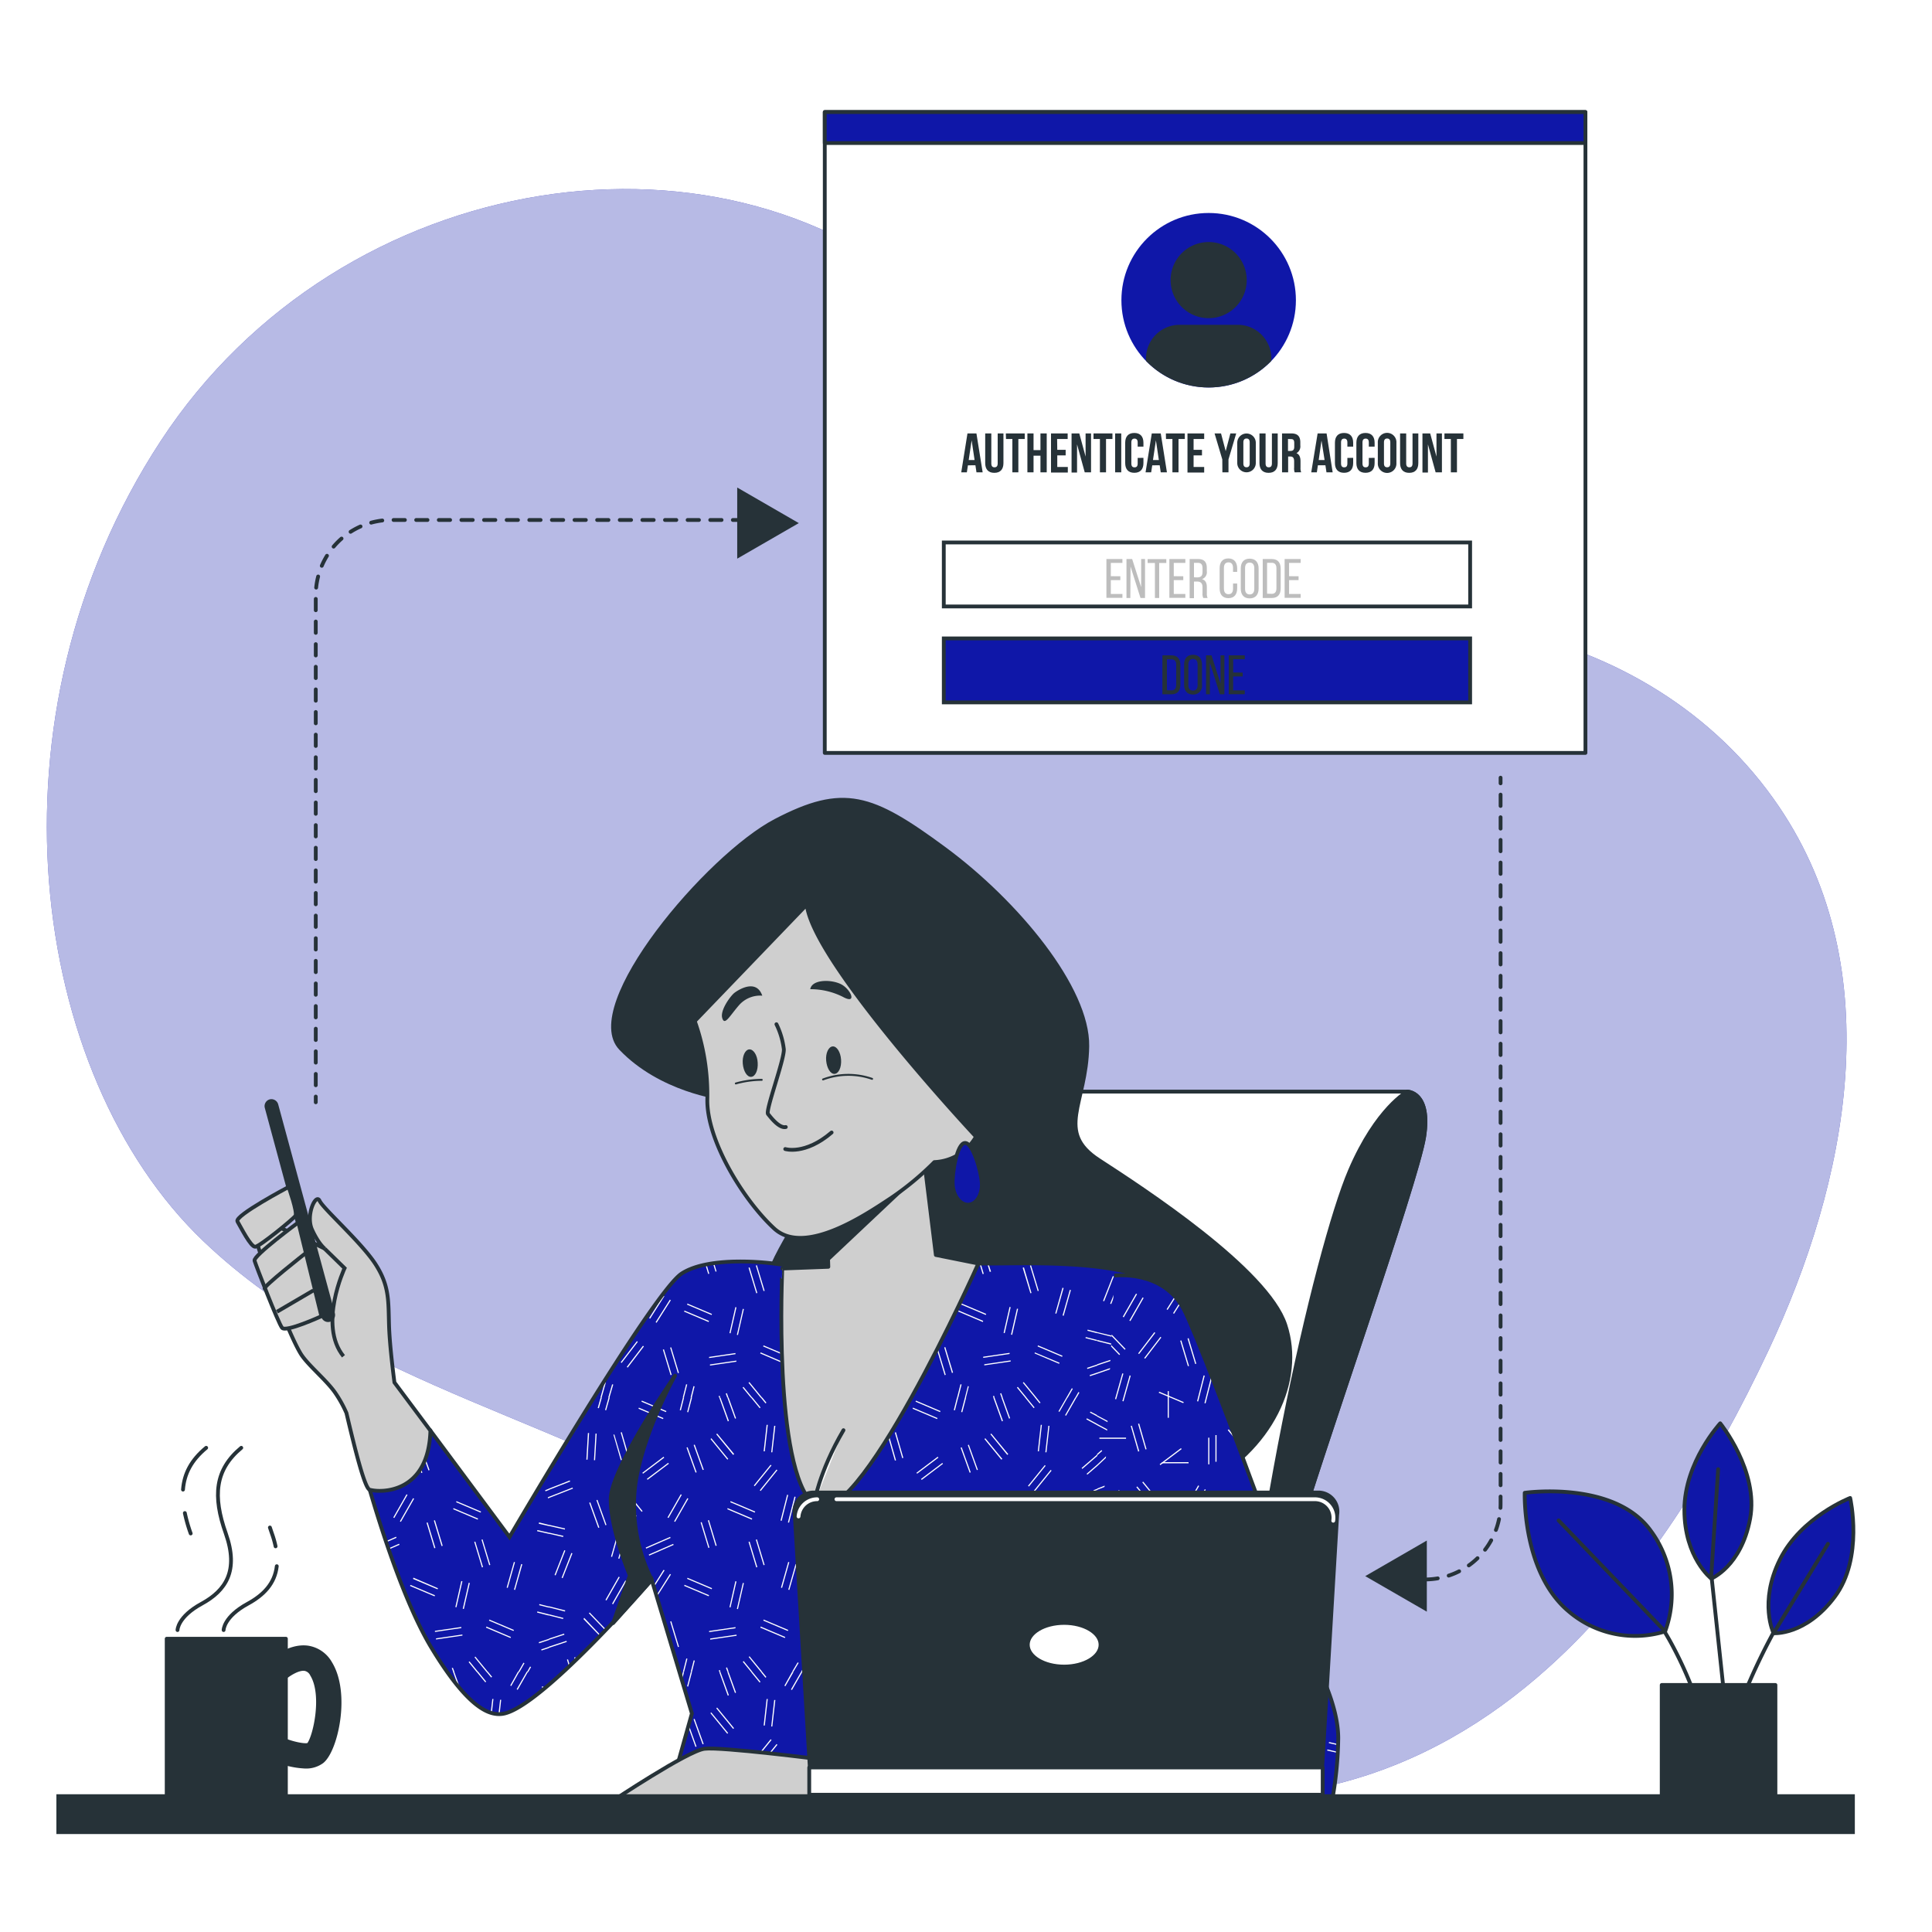 <svg class="animated" id="freepik_stories-authentication" xmlns="http://www.w3.org/2000/svg" viewBox="0 0 500 500" version="1.1" xmlns:xlink="http://www.w3.org/1999/xlink" xmlns:svgjs="http://svgjs.com/svgjs"><style>svg#freepik_stories-authentication:not(.animated) .animable {opacity: 0;}svg#freepik_stories-authentication.animated #freepik--background-simple--inject-32 {animation: 1.5s Infinite  linear floating;animation-delay: 0s;}svg#freepik_stories-authentication.animated #freepik--Window--inject-32 {animation: 1.5s Infinite  linear floating;animation-delay: 0s;}svg#freepik_stories-authentication.animated #freepik--Character--inject-32 {animation: 1.5s Infinite  linear floating;animation-delay: 0s;}svg#freepik_stories-authentication.animated #freepik--Device--inject-32 {animation: 1.5s Infinite  linear floating;animation-delay: 0s;}            @keyframes floating {                0% {                    opacity: 1;                    transform: translateY(0px);                }                50% {                    transform: translateY(-10px);                }                100% {                    opacity: 1;                    transform: translateY(0px);                }            }        </style><g id="freepik--background-simple--inject-32" class="animable" style="transform-origin: 245.004px 256.932px;"><path d="M400.7,431.59c24.71-22.22,43.07-52.57,56.93-82,20.59-43.72,31.55-98.27,2.81-140.78-16.58-24.52-42.48-40-71.23-45.83-27.66-5.6-54.56-4.39-78.35-21.92-24.06-17.75-45-39.89-66.54-60.5-55.38-53-156-37.8-202.73,33.56s-34,164.06,11,207.06C93,359.81,149.38,367.36,194,397.56c22.11,15,37.57,37.07,61,50.24,27.25,15.31,60.66,21.59,91.36,13.77C367.26,456.24,385.22,445.51,400.7,431.59Z" style="fill: rgb(15, 23, 168); transform-origin: 245.004px 256.932px;" id="elu415l3e6as" class="animable"></path><g id="elg2qoux8hxit"><path d="M400.7,431.59c24.71-22.22,43.07-52.57,56.93-82,20.59-43.72,31.55-98.27,2.81-140.78-16.58-24.52-42.48-40-71.23-45.83-27.66-5.6-54.56-4.39-78.35-21.92-24.06-17.75-45-39.89-66.54-60.5-55.38-53-156-37.8-202.73,33.56s-34,164.06,11,207.06C93,359.81,149.38,367.36,194,397.56c22.11,15,37.57,37.07,61,50.24,27.25,15.31,60.66,21.59,91.36,13.77C367.26,456.24,385.22,445.51,400.7,431.59Z" style="fill: rgb(255, 255, 255); opacity: 0.7; transform-origin: 245.004px 256.932px;" class="animable"></path></g></g><g id="freepik--Plants--inject-32" class="animable" style="transform-origin: 437.124px 416.64px;"><line x1="446.76" y1="443.85" x2="442.89" y2="407.52" style="fill: none; stroke: rgb(38, 50, 56); stroke-linecap: round; stroke-linejoin: round; stroke-width: 0.985px; transform-origin: 444.825px 425.685px;" id="elojmdmfx0kl" class="animable"></line><path d="M442.87,408.54s-6.95-5.41-6.95-17.78,9.27-22.41,9.27-22.41,10.05,12.37,7.73,24.73S442.87,408.54,442.87,408.54Z" style="fill: rgb(15, 23, 168); stroke: rgb(38, 50, 56); stroke-linecap: round; stroke-linejoin: round; stroke-width: 0.985px; transform-origin: 444.594px 388.445px;" id="elejlj3ruo2id" class="animable"></path><line x1="442.89" y1="407.52" x2="444.66" y2="380.22" style="fill: none; stroke: rgb(38, 50, 56); stroke-linecap: round; stroke-linejoin: round; stroke-width: 0.985px; transform-origin: 443.775px 393.87px;" id="eln6z6lfeyim" class="animable"></line><path d="M450.33,441.17a161.91,161.91,0,0,1,12.31-25.07" style="fill: none; stroke: rgb(38, 50, 56); stroke-linecap: round; stroke-linejoin: round; stroke-width: 0.985px; transform-origin: 456.485px 428.635px;" id="elry51phb3ou" class="animable"></path><path d="M459,422.67s-3.86-7.93,1.6-19,18.22-16,18.22-16,3.55,15.53-4,25.6S459,422.67,459,422.67Z" style="fill: rgb(15, 23, 168); stroke: rgb(38, 50, 56); stroke-linecap: round; stroke-linejoin: round; stroke-width: 0.985px; transform-origin: 468.665px 405.175px;" id="el9tqzptdhwp6" class="animable"></path><line x1="459" y1="422.67" x2="473.07" y2="399.54" style="fill: none; stroke: rgb(38, 50, 56); stroke-linecap: round; stroke-linejoin: round; stroke-width: 0.985px; transform-origin: 466.035px 411.105px;" id="elu6e2viyodsm" class="animable"></line><path d="M440.49,444.41a100.59,100.59,0,0,0-8.5-20.09L426.58,415" style="fill: none; stroke: rgb(38, 50, 56); stroke-linecap: round; stroke-linejoin: round; stroke-width: 0.985px; transform-origin: 433.535px 429.705px;" id="elnlwjkiknqp" class="animable"></path><path d="M430.93,422.21a26.45,26.45,0,0,1-25-5.22c-12-10.08-11.33-30.65-11.33-30.65s23.26-3.32,32.65,9.86A27.65,27.65,0,0,1,430.93,422.21Z" style="fill: rgb(15, 23, 168); stroke: rgb(38, 50, 56); stroke-linecap: round; stroke-linejoin: round; stroke-width: 0.985px; transform-origin: 413.621px 404.672px;" id="ela75qqdpigbr" class="animable"></path><line x1="430.93" y1="422.21" x2="403.36" y2="393.48" style="fill: none; stroke: rgb(38, 50, 56); stroke-linecap: round; stroke-linejoin: round; stroke-width: 0.985px; transform-origin: 417.145px 407.845px;" id="el0pttxr876s5" class="animable"></line><rect x="430.05" y="436.07" width="29.43" height="28.86" style="fill: rgb(38, 50, 56); stroke: rgb(38, 50, 56); stroke-linecap: round; stroke-linejoin: round; stroke-width: 0.985px; transform-origin: 444.765px 450.5px;" id="elava4qx7inym" class="animable"></rect></g><g id="freepik--Window--inject-32" class="animable" style="transform-origin: 246.015px 223.05px;"><rect x="213.45" y="29" width="196.86" height="165.85" style="fill: rgb(255, 255, 255); stroke: rgb(38, 50, 56); stroke-linecap: round; stroke-linejoin: round; stroke-width: 0.985px; transform-origin: 311.88px 111.925px;" id="elhe6xypwp8m" class="animable"></rect><path d="M254.31,122.24h-1.6l-.27-1.82H250.5l-.28,1.82h-1.45l1.61-10.07h2.32Zm-3.61-3.19h1.52l-.76-5.1Z" style="fill: rgb(38, 50, 56); transform-origin: 251.54px 117.205px;" id="el9gqnd0pg38m" class="animable"></path><path d="M256.55,112.17v7.77c0,.72.32,1,.82,1s.83-.26.83-1v-7.77h1.49v7.67c0,1.61-.8,2.53-2.36,2.53s-2.36-.92-2.36-2.53v-7.67Z" style="fill: rgb(38, 50, 56); transform-origin: 257.33px 117.27px;" id="el9y4t6xsnk0r" class="animable"></path><path d="M260.31,112.17h4.89v1.44h-1.65v8.63H262v-8.63h-1.65Z" style="fill: rgb(38, 50, 56); transform-origin: 262.755px 117.205px;" id="elap0815unuck" class="animable"></path><path d="M267.48,122.24h-1.59V112.17h1.59v4.32h1.79v-4.32h1.62v10.07h-1.62v-4.31h-1.79Z" style="fill: rgb(38, 50, 56); transform-origin: 268.39px 117.205px;" id="elablb0p1v8n4" class="animable"></path><path d="M273.62,116.41h2.17v1.44h-2.17v3h2.73v1.44H272V112.17h4.31v1.44h-2.73Z" style="fill: rgb(38, 50, 56); transform-origin: 274.175px 117.23px;" id="el7ecmdd5lbjf" class="animable"></path><path d="M278.74,115v7.29h-1.42V112.17h2l1.63,6v-6h1.41v10.07h-1.63Z" style="fill: rgb(38, 50, 56); transform-origin: 279.84px 117.23px;" id="elvswk9ildee" class="animable"></path><path d="M283,112.17h4.9v1.44h-1.66v8.63h-1.58v-8.63H283Z" style="fill: rgb(38, 50, 56); transform-origin: 285.45px 117.205px;" id="elmy7360se1wf" class="animable"></path><path d="M288.6,112.17h1.58v10.07H288.6Z" style="fill: rgb(38, 50, 56); transform-origin: 289.39px 117.205px;" id="eldl1svuf3x6k" class="animable"></path><path d="M295.92,118.49v1.34c0,1.61-.8,2.53-2.36,2.53s-2.36-.92-2.36-2.53v-5.24c0-1.62.81-2.54,2.36-2.54s2.36.92,2.36,2.54v1h-1.49v-1.08c0-.72-.32-1-.82-1s-.82.28-.82,1v5.44c0,.72.31,1,.82,1s.82-.25.82-1v-1.44Z" style="fill: rgb(38, 50, 56); transform-origin: 293.56px 117.205px;" id="elu5g7umnqxmg" class="animable"></path><path d="M302,122.24h-1.6l-.27-1.82H298.2l-.28,1.82h-1.45l1.61-10.07h2.32Zm-3.61-3.19h1.52l-.76-5.1Z" style="fill: rgb(38, 50, 56); transform-origin: 299.235px 117.205px;" id="eltmz7wsdrbcr" class="animable"></path><path d="M301.73,112.17h4.9v1.44H305v8.63h-1.58v-8.63h-1.66Z" style="fill: rgb(38, 50, 56); transform-origin: 304.18px 117.205px;" id="elxs7lk7ips0j" class="animable"></path><path d="M308.9,116.41h2.17v1.44H308.9v3h2.74v1.44h-4.32V112.17h4.32v1.44H308.9Z" style="fill: rgb(38, 50, 56); transform-origin: 309.48px 117.23px;" id="elumka8syvqs" class="animable"></path><path d="M316.33,118.9l-2-6.73H316l1.21,4.59,1.21-4.59h1.51l-2,6.73v3.34h-1.58Z" style="fill: rgb(38, 50, 56); transform-origin: 317.13px 117.205px;" id="elfyi4my160fp" class="animable"></path><path d="M320.2,114.59a2.4,2.4,0,1,1,4.8,0v5.24a2.4,2.4,0,1,1-4.8,0Zm1.58,5.34c0,.72.32,1,.82,1s.82-.27.82-1v-5.44c0-.72-.32-1-.82-1s-.82.28-.82,1Z" style="fill: rgb(38, 50, 56); transform-origin: 322.6px 117.21px;" id="elo2ismf38xzs" class="animable"></path><path d="M327.53,112.17v7.77c0,.72.32,1,.82,1s.82-.26.82-1v-7.77h1.5v7.67c0,1.61-.8,2.53-2.36,2.53s-2.36-.92-2.36-2.53v-7.67Z" style="fill: rgb(38, 50, 56); transform-origin: 328.31px 117.27px;" id="elhnvzfdrgpzl" class="animable"></path><path d="M335.06,122.24a3,3,0,0,1-.14-1.24v-1.58c0-.93-.32-1.28-1-1.28h-.55v4.1h-1.58V112.17h2.39c1.64,0,2.34.76,2.34,2.32v.79a2,2,0,0,1-1,2c.79.33,1.05,1.09,1.05,2.14V121a2.91,2.91,0,0,0,.17,1.22Zm-1.73-8.63v3.09H334c.59,0,.95-.26.95-1.06v-1c0-.72-.24-1-.8-1Z" style="fill: rgb(38, 50, 56); transform-origin: 334.265px 117.205px;" id="elhxyv5us2n7" class="animable"></path><path d="M344.89,122.24h-1.6l-.27-1.82h-1.95l-.27,1.82h-1.45L341,112.17h2.32Zm-3.61-3.19h1.52L342,114Z" style="fill: rgb(38, 50, 56); transform-origin: 342.12px 117.205px;" id="elfeb0bxt6gqq" class="animable"></path><path d="M350.2,118.49v1.34c0,1.61-.81,2.53-2.36,2.53s-2.36-.92-2.36-2.53v-5.24c0-1.62.8-2.54,2.36-2.54s2.36.92,2.36,2.54v1h-1.5v-1.08c0-.72-.32-1-.82-1s-.82.28-.82,1v5.44c0,.72.32,1,.82,1s.82-.25.82-1v-1.44Z" style="fill: rgb(38, 50, 56); transform-origin: 347.84px 117.205px;" id="elwd63coi4zg" class="animable"></path><path d="M355.75,118.49v1.34c0,1.61-.8,2.53-2.36,2.53s-2.36-.92-2.36-2.53v-5.24c0-1.62.81-2.54,2.36-2.54s2.36.92,2.36,2.54v1h-1.5v-1.08c0-.72-.31-1-.82-1s-.82.28-.82,1v5.44c0,.72.32,1,.82,1s.82-.25.82-1v-1.44Z" style="fill: rgb(38, 50, 56); transform-origin: 353.39px 117.205px;" id="elkzgw44i0s8" class="animable"></path><path d="M356.58,114.59a2.41,2.41,0,1,1,4.81,0v5.24a2.41,2.41,0,1,1-4.81,0Zm1.59,5.34c0,.72.31,1,.82,1s.82-.27.82-1v-5.44c0-.72-.32-1-.82-1s-.82.28-.82,1Z" style="fill: rgb(38, 50, 56); transform-origin: 358.985px 117.21px;" id="el995zu700axv" class="animable"></path><path d="M363.92,112.17v7.77c0,.72.32,1,.82,1s.82-.26.82-1v-7.77h1.5v7.67c0,1.61-.8,2.53-2.36,2.53s-2.36-.92-2.36-2.53v-7.67Z" style="fill: rgb(38, 50, 56); transform-origin: 364.7px 117.27px;" id="elg2ef70ih28l" class="animable"></path><path d="M369.55,115v7.29h-1.42V112.17h2l1.63,6v-6h1.41v10.07h-1.63Z" style="fill: rgb(38, 50, 56); transform-origin: 370.65px 117.23px;" id="ell68kii5h5h" class="animable"></path><path d="M373.82,112.17h4.9v1.44h-1.66v8.63h-1.58v-8.63h-1.66Z" style="fill: rgb(38, 50, 56); transform-origin: 376.27px 117.205px;" id="eljnxyi9sestr" class="animable"></path><g id="elx6ekhkejsvq"><circle cx="312.8" cy="77.7" r="22.58" style="fill: rgb(15, 23, 168); transform-origin: 312.8px 77.7px; transform: rotate(-80.85deg);" class="animable"></circle></g><path d="M322.65,72.49a9.85,9.85,0,1,1-9.85-9.85A9.85,9.85,0,0,1,322.65,72.49Z" style="fill: rgb(38, 50, 56); transform-origin: 312.8px 72.49px;" id="elxhk6pojfnw" class="animable"></path><path d="M296.59,93.4a22.56,22.56,0,0,0,32.42,0v-.65a8.68,8.68,0,0,0-8.68-8.69H305.28a8.69,8.69,0,0,0-8.69,8.69Z" style="fill: rgb(38, 50, 56); transform-origin: 312.8px 92.165px;" id="el57kzf5dvnhq" class="animable"></path><rect x="244.25" y="140.39" width="136.22" height="16.56" style="fill: none; stroke: rgb(38, 50, 56); stroke-miterlimit: 10; stroke-width: 0.985px; transform-origin: 312.36px 148.67px;" id="el7bh1ixjeaqh" class="animable"></rect><rect x="244.25" y="165.22" width="136.22" height="16.56" style="fill: rgb(15, 23, 168); stroke: rgb(38, 50, 56); stroke-miterlimit: 10; stroke-width: 0.985px; transform-origin: 312.36px 173.5px;" id="elnvgt1uozl0s" class="animable"></rect><path d="M289.94,149.14v1h-2.46v3.58h3v1h-4.14V144.68h4.14v1h-3v3.44Z" style="fill: rgb(189, 189, 189); transform-origin: 288.41px 149.7px;" id="eln4f40lkc8e" class="animable"></path><path d="M292.53,154.76h-1V144.68H293l2.33,7.28v-7.28h1v10.08h-1.17l-2.58-8.15Z" style="fill: rgb(189, 189, 189); transform-origin: 293.93px 149.72px;" id="elqezg0uq2th" class="animable"></path><path d="M298.89,154.76V145.7H297v-1h4.84v1H300v9.06Z" style="fill: rgb(189, 189, 189); transform-origin: 299.42px 149.73px;" id="elwnj4p8ho92j" class="animable"></path><path d="M306.23,149.14v1h-2.46v3.58h3v1h-4.14V144.68h4.14v1h-3v3.44Z" style="fill: rgb(189, 189, 189); transform-origin: 304.7px 149.7px;" id="elnpohufgnkl" class="animable"></path><path d="M310.07,144.68c1.59,0,2.25.81,2.25,2.3v.82a1.89,1.89,0,0,1-1.25,2.08c.92.27,1.26,1,1.26,2.1v1.57a2.64,2.64,0,0,0,.2,1.21H311.4a2.65,2.65,0,0,1-.19-1.23V152c0-1.14-.53-1.5-1.47-1.5H309v4.31h-1.12V144.68Zm-.28,4.75c.89,0,1.42-.29,1.42-1.38v-1c0-.9-.33-1.38-1.17-1.38H309v3.73Z" style="fill: rgb(189, 189, 189); transform-origin: 310.205px 149.745px;" id="elnhexy3mks8k" class="animable"></path><path d="M320.18,147.11V148h-1.07v-1c0-.91-.36-1.46-1.18-1.46s-1.18.55-1.18,1.46v5.32c0,.91.37,1.46,1.18,1.46s1.18-.55,1.18-1.46v-1.31h1.07v1.25c0,1.53-.73,2.54-2.28,2.54s-2.26-1-2.26-2.54v-5.21c0-1.52.72-2.53,2.26-2.53S320.18,145.59,320.18,147.11Z" style="fill: rgb(189, 189, 189); transform-origin: 317.91px 149.66px;" id="elp113oezc7o" class="animable"></path><path d="M321.11,147.11c0-1.54.76-2.53,2.3-2.53s2.32,1,2.32,2.53v5.21c0,1.53-.76,2.54-2.32,2.54s-2.3-1-2.3-2.54Zm1.11,5.27c0,.92.39,1.46,1.19,1.46s1.2-.54,1.2-1.46v-5.32c0-.91-.38-1.46-1.2-1.46s-1.19.55-1.19,1.46Z" style="fill: rgb(189, 189, 189); transform-origin: 323.42px 149.72px;" id="elnz7jtrw9p2" class="animable"></path><path d="M329.15,144.68c1.57,0,2.29.95,2.29,2.51v5.08c0,1.54-.72,2.49-2.29,2.49h-2.36V144.68Zm0,9c.8,0,1.19-.5,1.19-1.42v-5.18c0-.92-.39-1.43-1.21-1.43h-1.21v8Z" style="fill: rgb(189, 189, 189); transform-origin: 329.115px 149.72px;" id="elt3ewlnuftz" class="animable"></path><path d="M336.07,149.14v1h-2.46v3.58h3v1h-4.15V144.68h4.15v1h-3v3.44Z" style="fill: rgb(189, 189, 189); transform-origin: 334.535px 149.7px;" id="elk7xumv4xg1" class="animable"></path><path d="M303.2,169.6c1.56,0,2.28,1,2.28,2.51v5.08c0,1.54-.72,2.49-2.28,2.49h-2.37V169.6Zm0,9.06c.81,0,1.2-.51,1.2-1.43v-5.18c0-.92-.39-1.42-1.21-1.42H302v8Z" style="fill: rgb(38, 50, 56); transform-origin: 303.155px 174.64px;" id="elidvb85psg2q" class="animable"></path><path d="M306.45,172c0-1.54.76-2.54,2.3-2.54s2.32,1,2.32,2.54v5.21a2.22,2.22,0,0,1-2.32,2.53c-1.54,0-2.3-1-2.3-2.53Zm1.1,5.27c0,.92.39,1.45,1.2,1.45s1.19-.53,1.19-1.45V172c0-.91-.37-1.46-1.19-1.46s-1.2.55-1.2,1.46Z" style="fill: rgb(38, 50, 56); transform-origin: 308.771px 174.602px;" id="elhsomzwddwed" class="animable"></path><path d="M313.12,179.68h-1V169.6h1.42l2.33,7.29V169.6h1v10.08H315.7l-2.58-8.15Z" style="fill: rgb(38, 50, 56); transform-origin: 314.495px 174.64px;" id="el6dt1ofnpgqt" class="animable"></path><path d="M321.6,174.07v1h-2.46v3.59h3v1H318V169.6h4.15v1h-3v3.44Z" style="fill: rgb(38, 50, 56); transform-origin: 320.075px 174.63px;" id="elk1wv0hgow7n" class="animable"></path><rect x="213.45" y="29" width="196.86" height="8.02" style="fill: rgb(15, 23, 168); stroke: rgb(38, 50, 56); stroke-linecap: round; stroke-linejoin: round; stroke-width: 0.985px; transform-origin: 311.88px 33.01px;" id="eltwz7545x5s" class="animable"></rect><line x1="81.72" y1="285.27" x2="81.72" y2="283.79" style="fill: none; stroke: rgb(38, 50, 56); stroke-linecap: round; stroke-linejoin: round; stroke-width: 0.985px; transform-origin: 81.72px 284.53px;" id="el0bj3q1ybp1if" class="animable"></line><path d="M81.72,280.86V154.07a19.5,19.5,0,0,1,19.51-19.5H194" style="fill: none; stroke: rgb(38, 50, 56); stroke-linecap: round; stroke-linejoin: round; stroke-width: 0.985px; stroke-dasharray: 2.927, 2.927; transform-origin: 137.86px 207.715px;" id="elm41b8xs9me" class="animable"></path><line x1="195.51" y1="134.57" x2="196.98" y2="134.57" style="fill: none; stroke: rgb(38, 50, 56); stroke-linecap: round; stroke-linejoin: round; stroke-width: 0.985px; transform-origin: 196.245px 134.57px;" id="el3fnh1uetf35" class="animable"></line><polygon points="206.73 135.38 190.79 126.17 190.79 144.58 206.73 135.38" style="fill: rgb(38, 50, 56); transform-origin: 198.76px 135.375px;" id="elaymnsq0oq9" class="animable"></polygon><line x1="358.9" y1="408.76" x2="360.38" y2="408.76" style="fill: none; stroke: rgb(38, 50, 56); stroke-linecap: round; stroke-linejoin: round; stroke-width: 0.985px; transform-origin: 359.64px 408.76px;" id="elbrugjwaet36" class="animable"></line><path d="M363.31,408.76h5.47a19.57,19.57,0,0,0,19.57-19.57v-185" style="fill: none; stroke: rgb(38, 50, 56); stroke-linecap: round; stroke-linejoin: round; stroke-width: 0.985px; stroke-dasharray: 2.93, 2.93; transform-origin: 375.83px 306.475px;" id="eljbrj4xt64a" class="animable"></path><line x1="388.35" y1="202.73" x2="388.35" y2="201.26" style="fill: none; stroke: rgb(38, 50, 56); stroke-linecap: round; stroke-linejoin: round; stroke-width: 0.985px; transform-origin: 388.35px 201.995px;" id="elp9dhc9tix9m" class="animable"></line><polygon points="353.32 407.9 369.26 417.1 369.26 398.69 353.32 407.9" style="fill: rgb(38, 50, 56); transform-origin: 361.29px 407.895px;" id="elmbwwmr9pk9f" class="animable"></polygon></g><g id="freepik--Character--inject-32" class="animable" style="transform-origin: 215.155px 337.835px;"><path d="M269.79,287.86a10,10,0,0,1,8.88-5.35h85.55s6.18,0,4.33,11.75-27.21,83.49-33.4,105.13-7.42,67.41-7.42,67.41H225.07S233.3,357.53,269.79,287.86Z" style="fill: rgb(255, 255, 255); stroke: rgb(38, 50, 56); stroke-linecap: round; stroke-linejoin: round; stroke-width: 0.985px; transform-origin: 296.983px 374.655px;" id="elilon11gfc2" class="animable"></path><path d="M349.38,302.92c-8.65,20.18-27,100-29.92,163.88h8.27S329,421,335.15,399.39s31.54-93.38,33.4-105.13-4.33-11.75-4.33-11.75S356.31,286.74,349.38,302.92Z" style="fill: rgb(38, 50, 56); stroke: rgb(38, 50, 56); stroke-linecap: round; stroke-linejoin: round; stroke-width: 0.985px; transform-origin: 344.179px 374.655px;" id="elr1nke0w2e4" class="animable"></path><path d="M186.7,284.13s-15.7-1.91-26.07-12.81,22.54-49.77,40.11-58.93,24.81-6.65,43.65,7.24,37.23,36.18,37,51.13-8.37,22.1,3,29.47,43.55,28.3,48.25,42.68-3.45,32.27-22.32,42-49.83,9.28-79.65-.36S194.36,344.41,198.2,332s14-20.94,10.94-30.38S186.7,284.13,186.7,284.13Z" style="fill: rgb(38, 50, 56); stroke: rgb(38, 50, 56); stroke-linecap: round; stroke-linejoin: round; stroke-width: 0.985px; transform-origin: 246.297px 299.488px;" id="ell7iwfifkh8j" class="animable"></path><path d="M200.16,327s-16.24-2.26-23.74,2.59-44.56,68.19-44.56,68.19l-20.47-27.55L93.64,378.2s8.32,32.2,18,48.22,15.2,17.64,18.52,17.11c9.88-1.57,38.5-34.68,38.5-34.68l10.4,34.6L172,468.6H303.5L287.55,442s20.81-96,15.51-106.17S266.88,327,257.17,327h-27.8a69.3,69.3,0,0,1-12.79,1.32A161.22,161.22,0,0,1,200.16,327Z" style="fill: rgb(15, 23, 168); transform-origin: 198.782px 397.537px;" id="el3uo9rja2mpe" class="animable"></path><path d="M288,330.24l.27.11-2.52,6.42-.28-.11Zm-.69,7.14.27.11,2.53-6.42-.28-.11Zm11.47,20.43-.29-.08-1.11,3.95h.31Zm1.9.54-.29-.08-1,3.41h.3Zm-12,.22.94,3.11h.31l-1-3.2Zm2.18-.65-.29.08,1.11,3.68h.31Zm8.05-14.69,3.43-6-.25-.15-3.43,6Zm1.72,1,3.21-5.61c0-.17,0-.32-.06-.48l-3.41,5.95Zm2.25,8.53.57-.75.06-.55-.87,1.12Zm-8.49-6.09,4.78,5,.21-.2-4.78-5ZM292.88,348l4.77,5,.22-.2-4.78-5Zm-5.27,0,.08-.29L284,346.8v.3Zm-3.66-3,4.15,1.05.07-.29L284,344.76Zm4.63,8.93-.09-.28L284,355.21v.31Zm-.71-2.16-3.92,1.3v.31l4-1.33Zm-2.17,55.87,2.52-6.42-.27-.11-2.53,6.42Zm4.08-5.81-2.52,6.42.27.11,2.53-6.42Zm-.13,30.1-.77-2.57-.29.08.94,3.1Zm5-43.18-.28.1,2.34,6.49.06,0,.09-.45Zm1.57-.57,1.23,3.39c0-.19.07-.38.1-.58l-1.05-2.91Zm4.38-16.9.16.53.09-.6Zm-6.58-.39-.4,6.88.29,0,.4-6.89Zm1.57,7,.29,0,.4-6.89-.29,0Zm-8.41-7.3.14-.26-3.4-1.83v.34Zm-3.26-4,4.19,2.25.14-.26L284,366.33Zm2.62,10.41-.19-.22L284,379v.39Zm-1.29-1.49-.19-.23-1.14,1v.39ZM284,387.34v.31l6.22-2.43-.11-.27Zm0-2.12v.32l5.5-2.15-.11-.28Zm3.67,12.52.07-.29-3.74-.84v.3Zm.43-1.92.07-.29-4.17-.94v.3ZM287.61,419l.08-.28-3.74-.95v.31ZM284,416l4.15,1.06.07-.29L284,415.71Zm4.63,8.93-.09-.28L284,426.15v.32Zm-.62-1.87-.09-.28L284,424.08v.31Zm8.89-58.62.79-2.77h-.31l-.76,2.69Zm2.83-2.77h-.3l-.91,3.22.28.09Zm-9.1,3.49.29-.08-1-3.41h-.31Zm2.17-.65-.85-2.84h-.31l.88,2.93Zm1.65,95.35,2.34,6.48.28-.1-2.34-6.48Zm4.47,5.71-2.34-6.48-.28.1,2.35,6.48Zm3.31,1.6-.29-.08-.42,1.5h.31ZM284,439.85l3.26,1.75.14-.26-3.4-1.83Zm0-2.24L288,439.8l.06-.3L284,437.28ZM286.57,448l-.19-.23L284,449.9v.38Zm-1.29-1.5-.19-.22-1.14,1v.39Zm4.78,9.36L284,458.28v.32l6.22-2.44Zm-6.11.59,5.5-2.15-.11-.27-5.39,2.1Zm0,11.07v.31l3.31.74h.38l.05-.2Zm4.1-.79.07-.29-4.17-.94v.31Zm-73.57-130.1.27.11,2.53-6.42-.28-.11Zm1.83.72.28.11,2.52-6.42-.27-.11Zm64.62,8.95,3,.77v-.3l-2.95-.75Zm.56-2.19-.08.28,2.54.65v-.31ZM284,355.52v-.31l-2,.67.09.28ZM281.32,354l.09.28,2.54-.84v-.31ZM276,361.68h.34l1.3-2.26-.25-.15Zm2.28,0h.34l.73-1.28-.25-.15Zm-14.87-2.76-.23.19,2.11,2.57h.38Zm1.3-1.06,3.13,3.82h.38l-3.28-4Zm-7.46,3.37-.27.1.12.35h.32Zm1.58-.57.37,1h.31l-.4-1.12Zm-10.82,1,.85-3.35-.29-.07-.87,3.42Zm2.47-2.94-.75,2.94H250l.73-2.86Zm-22.67-.93-.29-.08-1.12,3.95h.31Zm1.89.54-.28-.08-1,3.41h.31Zm-12,.22.94,3.11h.31l-1-3.2Zm2.17-.65-.28.08,1.11,3.68h.3Zm8.06-14.69,3.43-6-.26-.15-3.43,6Zm1.46.84.25.14,3.43-6-.26-.15Zm39.13,4.4,6.35,2.69.11-.27-6.35-2.69Zm-.77,1.81,6.35,2.69.11-.27L267.81,350Zm5.35-10.36.28.08,1.88-6.63-.29-.09Zm1.89.54.29.08,1.87-6.64-.28-.08ZM264.67,328.1l2,6.6.28-.08L265,328Zm1.88-.57,2,6.6.28-.08-2-6.6ZM244.76,355.8l-2-6.6-.28.08,2,6.61Zm1.89-.57-2-6.6-.29.08,2,6.61Zm7.8-3.82,6.83-1,0-.29-6.83,1Zm.28,1.95,6.83-1,0-.29-6.83,1Zm5-8.41.29.07,1.54-6.72-.29-.07Zm3.46-6.28-1.54,6.72.29.07,1.54-6.72ZM239,341.12l.25.16,3.69-5.83-.25-.15Zm5.61-4.61-.25-.16-3.69,5.83.25.16Zm-6.41-6.71,6.32-2.76,0-.07h-.54l-5.87,2.56Zm.67,1.53.12.27,6.32-2.75-.12-.27Zm-6-4.36h-.31L231,332.39l.29.08Zm-3.45,5,1.4-5h-.31l-1.38,4.88Zm27.06-2.88L255.8,327h-.31l.65,2.16Zm-2.17.65.29-.08-.8-2.65h-.31Zm-22.64,22.86.23.18,4.2-5.47-.24-.18Zm1.56,1.2.24.18,4.19-5.48-.23-.18Zm-9.82-7.11,4.78,5,.22-.2-4.78-5ZM221.93,348l4.78,5,.21-.2-4.77-5Zm26.18-8.84-.12.27,6.35,2.7.12-.28Zm.65-1.54,6.35,2.69.12-.27-6.35-2.69ZM216.67,348l.07-.29L213,346.8v.3Zm-3.66-3,4.14,1.05.08-.29L213,344.76Zm4.63,8.93-.1-.28L213,355.21v.31Zm-.72-2.16-3.91,1.3v.31l4-1.33Zm.08,49.34-2.52,6.42.27.11,2.53-6.42Zm1.84.72-2.53,6.42.28.11,2.52-6.42Zm62.3-34.51,2.81,1.52v-.34l-2.67-1.44Zm1.07-2-.14.25,1.88,1v-.34ZM284,379l-2.79,2.42.19.22,2.6-2.25Zm-3.89,1.15,3.89-3.36v-.39l-4.08,3.52Zm3.58,7.36.1.28.21-.09v-.31Zm-.72-1.83.1.27.93-.36v-.32Zm1,11-3-.68-.07.29,3.06.69Zm0-2-2.56-.58-.06.29,2.62.59Zm0,23.15L281,417l-.07.29,3,.77Zm-2.46-2.66-.08.29L284,416v-.3ZM284,426.47v-.32l-2,.67.09.28Zm0-2.08v-.31l-2.63.87.09.28ZM243.4,365.18l-6.35-2.7-.11.27,6.35,2.7Zm-7.23-.61,6.35,2.69.11-.27-6.35-2.69Zm41.45,65.79-.25-.14L276,432.63h.34Zm1.71,1-.25-.15-.82,1.44h.34Zm-16.17-1.29,2.11,2.58h.38l-2.26-2.77Zm1.53-1.25,3.13,3.83h.38l-3.28-4Zm-7.46,3.38-.27.1.12.35h.32Zm1.58-.57.37,1h.31l-.4-1.12Zm-10-2.33-.29-.08-.87,3.43H248Zm1.62.41-.75,2.94H250l.73-2.87Zm-22.67-.94-.29-.08-1.12,4h.31Zm1.89.54-.28-.08-1,3.42h.31Zm-12,.22.94,3.12h.31l-1-3.2Zm1.89-.56,1.11,3.68h.3l-1.13-3.77Zm11.51-20.9-3.43,6,.26.15,3.43-6Zm2,1.12-.26-.15-3.42,6,.25.15Zm27.89-32.86L256.54,371l-.22.19,4.36,5.34Zm-1.52,1.25L255,372.22l-.23.19,4.37,5.34Zm-10.81-2.92,2.34,6.48.28-.1-2.34-6.48Zm1.86-.67,2.34,6.48.27-.1-2.34-6.48Zm24.49,47.86-6.35-2.69-.11.27,6.35,2.69Zm-.77,1.82-6.35-2.7-.11.28,6.35,2.69Zm.76-19.42-1.87,6.64.28.08,1.88-6.64Zm2.18.62-.28-.08-1.88,6.63.29.08Zm-10.17.71-2-6.6-.28.08,2,6.61Zm1.89-.57-2-6.6-.29.08,2,6.61Zm-20-17.27-3.43,6,.25.14,3.43-6Zm-1.46-.83-.26-.15-3.42,6,.25.14Zm-11.65,5.45L231.37,387l-.23.19,4.37,5.34Zm1.52-1.25-4.36-5.34-.23.19,4.36,5.34Zm-13.8-2.17,2.34,6.49.28-.1-2.35-6.49Zm1.85-.67,2.34,6.49.28-.1-2.34-6.49ZM273,393.52l.29.07,1.7-6.68-.29-.08Zm3.9-6.13-.29-.07-1.7,6.68.29.07ZM265.62,393l-6.35-2.69-.11.27,6.35,2.7Zm.77-1.81L260,388.5l-.11.27,6.35,2.69Zm-21.63,35.56-2-6.61-.28.09,2,6.6Zm1.89-.57-2-6.61-.29.09,2,6.6Zm14.63-4.79,0-.29-6.83,1,0,.29Zm.28,1.95,0-.29-6.83,1,0,.29ZM260,416l1.54-6.72-.29-.07-1.54,6.73Zm1.92.44,1.54-6.72-.29-.07-1.54,6.73Zm-19-10-.25-.16L239,412.07l.25.16Zm1.67,1.05-.25-.16-3.69,5.83.25.16Zm-.09-9.47-.11-.27-6.33,2.76.12.27Zm.79,1.81-.12-.27-6.32,2.76.12.27Zm-12.15-3-.28-.09L231,403.33l.29.08Zm-3.77,6.1,1.87-6.64-.28-.08-1.88,6.64ZM256.42,400l-2-6.6-.29.08,2,6.61ZM252.27,394l2,6.6.29-.08-2-6.6Zm-9.59-17-5.51,4.16.18.23,5.51-4.15Zm-4.14,6,5.5-4.16-.17-.23-5.51,4.15Zm-4.76-5.71-1.91-6.63-.29.09,1.92,6.62Zm-4.09-6L231.6,378l.29-.08L230,371.27Zm-6.58-.39-.4,6.88.29,0,.4-6.89Zm1.56,7,.3,0,.4-6.89-.3,0ZM236,418.21l-.24-.18-4.19,5.48.23.18Zm1.56,1.2-.23-.18-4.2,5.48.24.18Zm-14.25-1.82,4.78,5,.22-.21-4.78-5ZM221.93,419l4.78,5,.21-.2-4.77-5Zm50.22-38.41-.23-.18-4.34,5.36.23.19Zm-1.76-1.42-4.34,5.36.23.19,4.33-5.37ZM271.6,369l-.29,0-.78,6.85.3,0Zm-2.25-.26-.77,6.86.29,0,.77-6.85Zm-14.89,44.1-6.35-2.69-.12.27,6.35,2.69Zm-5.7-4.24,6.35,2.69.12-.27-6.35-2.69Zm-32.49-37.91.14-.26-3.4-1.83v.34Zm-3.26-4,4.19,2.25.14-.26L213,366.33Zm2.62,10.41-.2-.22L213,379v.39Zm-1.29-1.49-.2-.23-1.13,1v.39Zm4.77,9.36-6.1,2.39v.31l6.21-2.43Zm-.61-1.56-.1-.28L213,385.22v.32Zm-1.82,14.35.06-.29-3.73-.84v.3ZM213,394.89l4.1.93.07-.29-4.17-.94ZM216.67,419l.07-.28-3.73-.95v.31ZM213,416l4.14,1.06.08-.29L213,415.71Zm4.63,8.93-.1-.28L213,426.15v.32Zm-.62-1.87-.1-.28L213,424.08v.31Zm56.92-57.81.25.14,2.13-3.72H276Zm1.71,1,.25.14,2.7-4.7h-.34Zm-7.89-2-2.11-2.58h-.38l2.26,2.76Zm1.3-1.06.23-.19-1.09-1.33h-.38Zm-9.48,4.52-2.18-6h-.32l2.22,6.14Zm1.57-.57.28-.1-1.94-5.37h-.31Zm-14.3-2.21.29.07.85-3.33h-.31Zm1.91.49.29.07,1-3.82h-.31Zm-22.85-1,.78-2.77h-.31l-.76,2.69Zm2.83-2.77h-.31l-.91,3.22.29.09Zm-9.1,3.49.28-.08-1-3.41h-.31Zm2.17-.65-.86-2.84h-.3l.87,2.93Zm59.47,73.55-.14.26,2.81,1.52v-.34Zm.93-1.73-.14.26,1.88,1v-.33ZM284,450.28v-.38l-2.79,2.41.19.22Zm0-2.6v-.39l-4.08,3.53.19.22Zm-.31,10.72.1.28.21-.08v-.32Zm-.72-1.83.1.28.93-.37v-.32Zm-2,10.31-.07.29,3.06.69v-.31Zm3-1.35-2.56-.58-.06.29,2.62.6ZM243.4,436.12l-6.35-2.69-.11.27,6.35,2.69Zm-7.23-.61,6.35,2.7.11-.28-6.35-2.69Zm20.15,6.59,4.36,5.34.23-.19-4.37-5.33Zm3.07,6.4L255,443.17l-.23.18,4.37,5.34ZM251.2,452l-2.34-6.49-.28.1,2.34,6.49Zm1.85-.67-2.34-6.49-.27.1,2.34,6.49Zm-4,7.51-.25-.15-3.43,6,.25.15Zm-1.71-1-.26-.14-3.42,6,.25.15Zm-11.65,5.45L231.37,458l-.23.18,4.37,5.34Zm1.52-1.25-4.36-5.33-.23.18,4.36,5.34Zm-11.18,4.22-2.35-6.48-.27.1,2.34,6.48Zm1.85-.67-2.34-6.48-.28.1,2.34,6.48Zm47-7.73-.29-.07-1.7,6.68.29.07Zm1.91.48-.29-.07-1.7,6.69.29.07ZM265.62,464l-6.35-2.69-.11.27,6.35,2.69Zm.77-1.82L260,459.44l-.11.27,6.35,2.7Zm-33.54,5.51-.28,1h.31l.25-.88Zm-1.62-.46-.28-.08-.43,1.5h.31Zm22.92-2.76,1.26,4.18h.31l-1.28-4.27Zm-1.6.48-.28.08,1.08,3.62h.31Zm-9.69-16.63-.18-.23-5.51,4.15.18.24Zm1.18,1.58-.17-.24-5.51,4.15.18.24Zm-10.54-1.47.28-.09-1.91-6.62-.29.08Zm-1.61.46L230,442.22l-.28.08,1.91,6.62Zm-8.89,0,.4-6.88-.29,0-.4,6.89Zm2,.12.4-6.89h-.3l-.4,6.88Zm47.18,2.58-.23-.19-4.34,5.36.23.19Zm-1.76-1.43-4.34,5.36.23.19,4.33-5.36Zm1.21-10.16-.29,0-.78,6.85.3,0Zm-2.25-.25-.77,6.85.29,0,.77-6.86Zm-53.08,1.94.14-.26-3.4-1.83v.34Zm1.07-2L213,437.28v.33l4.19,2.26ZM215.63,448l-.2-.23L213,449.89v.39Zm-1.29-1.5-.2-.22-1.13,1v.39Zm4.77,9.36-6.1,2.39v.32l6.21-2.44Zm-6.1.59,5.49-2.15-.1-.27-5.39,2.1Zm0,11.07v.31l3.31.74h.37l.05-.2Zm4.1-.79.07-.29-4.17-.94v.31Zm57.08-30.41,2.13-3.72H276l-2,3.57Zm4.07-3.72-2.61,4.55.25.15,2.7-4.7Zm-10.73,2.76.23-.19-2.11-2.57h-.38Zm1.53-1.25.23-.19-1.09-1.32h-.38Zm-9.48,4.52-2.18-6h-.32l2.22,6.13Zm1.57-.56.28-.11-1.94-5.36h-.31Zm-14-2.14.85-3.33h-.31l-.83,3.26Zm1.62.41.29.07,1-3.81h-.31Zm-22.85-1,.78-2.76h-.31l-.76,2.68Zm2.52-2.76-.91,3.22.29.08.93-3.3Zm-8.79,3.49.28-.09-1-3.4h-.31Zm1.88-.57.29-.08-.86-2.84h-.3ZM210,346.33l3,.77v-.3l-2.95-.75Zm.56-2.19-.07.28,2.54.65v-.31ZM213,355.52v-.31l-2,.67.1.28ZM210.38,354l.09.28,2.54-.84v-.31ZM205,361.68h.34l1.3-2.26-.26-.15Zm2.27,0h.34l.74-1.28-.26-.15Zm-14.86-2.76-.23.19,2.11,2.57h.38Zm1.3-1.06,3.12,3.82h.39l-3.28-4Zm-7.46,3.37-.28.1.13.35h.31Zm1.58-.57.36,1h.32l-.4-1.12Zm-10.83,1,.85-3.35-.28-.07-.87,3.42Zm2.48-2.94-.75,2.94h.31l.72-2.86Zm-23.77,2.94,1.09-3.87-.28-.08-1.12,3.95Zm3-3.33-.29-.08-1,3.41h.31Zm38.78-9.88,6.35,2.69.12-.27-6.35-2.69Zm-.77,1.81L203.1,353l.12-.27L196.87,350Zm5.35-10.36.29.08,1.87-6.63-.28-.09Zm1.9.54.28.08,1.88-6.64-.28-.08ZM193.72,328.1l2,6.6.28-.08L194,328Zm1.89-.57,2,6.6.28-.08-2-6.6Zm-24.06,21.75,2,6.61.28-.09-2-6.6Zm4.16,6-2-6.6-.28.08,2,6.61Zm7.8-3.82,6.83-1,0-.29-6.83,1Zm.23,1.66,0,.29,6.83-1,0-.29Zm6.86-14.77-.29-.07L188.78,345l.28.07Zm1.64.37-1.54,6.72.28.07,1.54-6.72ZM168,341.12l.25.16,3.69-5.83-.25-.15Zm1.67,1.06.25.16,3.69-5.83-.25-.16Zm15.78-13.13-.64-2.13-.3,0,.66,2.17Zm-2.17.65.28-.08-.71-2.38-.29.06Zm-22.64,22.86.23.18,4.19-5.47-.23-.18Zm6-4.1-.24-.18-4.19,5.48.24.18Zm10.5-9.29-.11.27,6.35,2.7.11-.28Zm.66-1.54,6.35,2.69.11-.27-6.35-2.69Zm-31.76,63.55-2.52,6.42.27.11,2.52-6.42Zm1.83.72-2.52,6.42.27.11,2.53-6.42Zm62.3-34.51,2.82,1.52v-.34l-2.68-1.44Zm1.08-2-.14.25,1.88,1v-.34ZM213,379l-2.8,2.42.2.22,2.6-2.25Zm-3.89,1.15,3.89-3.36v-.39l-4.08,3.52Zm3.57,7.36.11.28.21-.09v-.31Zm.32-2.24-1,.41.11.27.93-.36Zm0,11.39-3-.68-.06.29,3.06.69Zm-2.56-2.6-.07.29,2.63.59v-.3ZM213,417.74l-2.95-.75-.08.29,3,.77Zm-2.47-2.66-.07.29L213,416v-.3ZM213,426.47v-.32l-2,.67.1.28Zm0-2.08v-.31l-2.63.87.09.28Zm-47-61.64,6.35,2.7.12-.27-6.35-2.7Zm-.77,1.82,6.35,2.69.12-.27-6.35-2.69Zm41.46,65.79-.26-.14L205,432.63h.34Zm1.71,1-.26-.15-.82,1.44h.34Zm-16.17-1.29,2.11,2.58h.38l-2.26-2.77Zm1.53-1.25,3.12,3.83h.39l-3.28-4Zm-7.46,3.38-.28.1.13.35h.31Zm1.58-.57.36,1h.32l-.4-1.12Zm-11.13,1h.3l.85-3.35-.28-.08Zm2.78-2.94-.75,2.94h.31l.72-2.87ZM147,429.43l-.28.08.55,1.82.24-.22Zm1.89-.57-.29.09.27.86.23-.23Zm11.49-20.67-.26-.14-3.43,6,.26.15Zm-1.72,7,3.43-6-.26-.15-3.43,6ZM190,376.31,185.6,371l-.23.19,4.37,5.34Zm-1.53,1.25-4.37-5.34-.22.19,4.36,5.34Zm-10.8-2.92,2.34,6.48.28-.1-2.34-6.48Zm1.85-.67,2.34,6.48.28-.1-2.34-6.48ZM204,421.83l-6.35-2.69-.12.27,6.35,2.69Zm-.77,1.82-6.35-2.7-.12.28,6.35,2.69Zm.76-19.42-1.88,6.64.29.08,1.87-6.64Zm2.18.62-.28-.08L204,411.4l.28.08Zm-10.17.71-2-6.6-.28.08,2,6.61Zm1.89-.57-2-6.6-.28.08,2,6.61Zm-20-17.27-3.43,6,.26.14,3.43-6Zm-1.71-1-3.43,6,.26.14,3.43-6Zm-16,.45,4.37,5.34.22-.19L160.43,387Zm1.52-1.25,4.37,5.34.23-.19L162,385.75Zm-9.21,3,2.34,6.49.28-.1-2.34-6.49Zm1.86-.67,2.34,6.49.27-.1-2.34-6.49ZM202,393.52l.29.07,1.69-6.68-.28-.08Zm3.9-6.13-.29-.07-1.7,6.68.29.07ZM194.68,393l-6.35-2.69-.12.27,6.35,2.7Zm.77-1.81-6.35-2.69-.12.27,6.35,2.69Zm-22,28.47,2,6.6.28-.08-2-6.61Zm16.9,1.73,0-.29-6.83,1,0,.29Zm.27,1.95,0-.29-6.83,1,0,.29ZM189.06,416l1.54-6.72-.29-.07-1.53,6.73Zm1.92.44,1.54-6.72-.28-.07-1.54,6.73Zm-19.26-10.16-2.6,4.11.11.38L172,406.4Zm1.67,1.05-3.52,5.56.11.37,3.66-5.77Zm-6.28-6.82.12.27,6.32-2.76-.12-.27Zm7.23-.68-.12-.27-6.32,2.76.11.27Zm-12.15-3-.29-.09L160,403.33l.28.08Zm-3.78,6.1,1.88-6.64-.28-.08-1.88,6.64ZM185.48,400l-2-6.6-.28.08,2,6.61ZM181.32,394l2,6.6.28-.08-2-6.6Zm-9.59-17-5.5,4.16.18.23,5.5-4.15Zm-4.32,5.73.18.24,5.51-4.16-.18-.23Zm-6.77-12,1.91,6.62.29-.08-1.92-6.63Zm-1.89.54,1.91,6.63.28-.08L159,371.27Zm-7,6.49.3,0,.4-6.89h-.3Zm2.66-6.75-.29,0-.4,6.89.29,0Zm2.42,50.69-4.22-4.39-.21.2,4.23,4.4Zm-5.64-3L151,419l4.28,4.45.2-.21Zm50-38.2-.23-.18-4.33,5.36.23.19Zm-1.76-1.42-4.34,5.36.23.19,4.34-5.37ZM200.66,369l-.3,0-.77,6.85.29,0Zm-2.26-.26-.77,6.86.3,0,.77-6.85Zm-14.89,44.1-6.35-2.69-.11.27,6.35,2.69Zm.77-1.82-6.35-2.69-.11.27,6.35,2.69Zm-39.6-33.91-.19-.22-.23.2-.5.82Zm3.49,7.87-6.1,2.39v.31l6.21-2.43Zm-.61-1.56-.11-.28-5.38,2.11v.32Zm-1.83,14.35.07-.29-3.73-.84v.3Zm.44-1.92.06-.29-4.16-.94v.3ZM145.72,419l.08-.28-3.73-.95v.31Zm-3.65-3,4.14,1.06.07-.29-4.21-1.07Zm4.62,8.93-.09-.28-4.53,1.49v.32Zm-.62-1.87-.09-.28-3.91,1.29v.31ZM203,365.26l.26.14,2.13-3.72H205Zm1.71,1,.26.14,2.69-4.7h-.34Zm-7.88-2-2.11-2.58h-.38l2.26,2.76Zm1.29-1.06.23-.19-1.08-1.33h-.39Zm-9.48,4.52-2.18-6h-.31l2.21,6.14Zm1.58-.57.28-.1-1.94-5.37h-.32Zm-14.3-2.21.29.07.84-3.33h-.3Zm1.91.49.28.07,1-3.82h-.31Zm-23.14-1.06.29.08.78-2.77h-.31Zm3.12-2.69h-.31l-.91,3.22.28.09Zm52.39,76.65,2.82,1.52v-.34l-2.68-1.44Zm1.08-2-.14.26,1.88,1v-.33ZM213,450.28v-.39l-2.8,2.42.2.22Zm0-2.6v-.39l-4.08,3.53.19.22Zm-.32,10.72.11.28.21-.08v-.32Zm-.72-1.83.11.28.93-.37v-.32Zm-2,10.31-.06.29,3.06.69v-.31Zm3-1.35-2.56-.58-.07.29,2.63.6ZM185.37,442.1l4.37,5.34.23-.19-4.37-5.33Zm3.07,6.4-4.37-5.33-.22.18,4.36,5.34ZM180.26,452l-2-5.58-.14.49,1.87,5.19Zm1.85-.67-2.34-6.49-.28.1,2.34,6.49Zm-4,7.51-.26-.15-3.43,6,.26.15Zm-2-1.12L174,461.5l-.33,1.17,2.77-4.84Zm27.81.16-.28-.07-1.7,6.68.29.07Zm1.92.48-.29-.07-1.7,6.69.29.07ZM194.68,464l-6.35-2.69-.12.27,6.35,2.69Zm.77-1.82-6.35-2.69-.12.27,6.35,2.7Zm-12.24,2.29,1.26,4.18h.31l-1.29-4.27Zm-1.6.48-.29.08,1.09,3.62h.31Zm19.59-13.4-.23-.19-4.33,5.36.23.19Zm-1.76-1.43-4.34,5.36.23.19,4.34-5.36Zm1.22-10.16-.3,0-.77,6.85.29,0Zm-2.26-.25-.77,6.85.3,0,.77-6.86Zm4.85-3.31,2.13-3.72H205l-2,3.57Zm4.06-3.72-2.61,4.55.26.15,2.69-4.7Zm-10.72,2.76.23-.19-2.11-2.57h-.38Zm1.52-1.25.23-.19-1.08-1.32h-.39Zm-9.48,4.52-2.18-6h-.31l2.21,6.13Zm1.58-.56.28-.11-1.94-5.36h-.32Zm-13.9-3.81.17.55.56-2.21h-.3Zm1.51,2.08.28.07,1-3.81h-.31Zm-36.07-48.91.11.28.21-.09v-.31Zm.32-2.24-1,.41.11.27.93-.36Zm-3.07,11,3.07.69v-.3l-3-.68Zm.44-1.92,2.63.59v-.3L139.5,394Zm2.63,23.44-3-.75-.07.29,3,.77Zm-2.47-2.66-.07.29,2.54.64v-.3Zm2.47,11.39v-.32l-2,.67.09.28Zm0-2.08v-.31l-2.64.87.09.28Zm-6.34,6-.25-.14-1.38,2.41h.34Zm1.71,1-.25-.15-.82,1.44h.34Zm-16.16-1.29,2.1,2.58h.39l-2.26-2.77Zm1.52-1.25,3.13,3.83h.38l-3.28-4Zm-5.6,2.71-.28.1.37,1h.32Zm-4.3-59.1,1,1.28-1-1.33Zm-6.21,2.23,2.35,6.48.27-.1L107,374.54Zm1.86-.67,2.34,6.48.28-.1-2.34-6.48ZM133,421.83l-6.35-2.69-.11.27,6.35,2.69Zm-.77,1.82-6.34-2.7-.12.28,6.35,2.69Zm.77-19.42-1.88,6.64.28.08,1.88-6.64Zm2.18.62-.29-.08-1.87,6.63.28.08Zm-10.17.71-2-6.6-.28.08,2,6.61Zm1.88-.57-2-6.6-.28.08,2,6.61Zm-19.72-17.12-.25-.15-3.43,6,.26.14Zm-1.71-1-.25-.15-3.43,6,.26.14ZM123.73,393l-6.35-2.69-.11.27,6.35,2.7Zm.77-1.81-6.35-2.69-.11.27,6.35,2.69Zm-11.94,31.16,6.83-1,0-.29-6.83,1Zm.28,1.95,6.83-1,0-.29-6.83,1Zm5-8.4.29.06,1.54-6.72-.29-.07Zm3.46-6.29-1.54,6.73.29.06,1.54-6.72Zm-18.8-11.9-2.63,1.15.1.28,2.65-1.16Zm.78,1.81-2.77,1.21.1.28,2.79-1.22Zm9-6,2,6.61.29-.09-2-6.6Zm-1.89.57,2,6.6.29-.08-2-6.6Zm-15.1-12.79.18.23,5.51-4.15-.18-.24Zm6.88-2.35-.18-.23-5.51,4.15.18.24Zm10.41,33.91-6.35-2.69-.12.27,6.35,2.69Zm-5.7-4.24,6.35,2.69.12-.27L107,408.3Zm32.52,29.5-.14.26.25-.2Zm.93-1.73-.14.26.73.39.24-.21ZM129,443.61h.3l.41-3.7-.29,0Zm-2-.34.29.09.41-3.67-.29,0Zm7.39-10.64h-.34l-2,3.57.25.15Zm2.27,0h-.34l-2.61,4.55.26.15Zm-11.06,2.76.22-.19-2.1-2.57h-.39Zm1.52-1.25.23-.19-1.09-1.32h-.38Zm-9.88-1.51,1.43,4,.55.64-1.66-4.6Z" style="fill: rgb(255, 255, 255); transform-origin: 199.565px 397.805px;" id="el2sfkq8su6yg" class="animable"></path><path d="M200.16,327s-16.24-2.26-23.74,2.59-44.56,68.19-44.56,68.19l-20.47-27.55L93.64,378.2s8.32,32.2,18,48.22,15.2,17.64,18.52,17.11c9.88-1.57,38.5-34.68,38.5-34.68l10.4,34.6L172,468.6H303.5L287.55,442s20.81-96,15.51-106.17S266.88,327,257.17,327h-27.8a69.3,69.3,0,0,1-12.79,1.32A161.22,161.22,0,0,1,200.16,327Z" style="fill: none; stroke: rgb(38, 50, 56); stroke-width: 0.985px; transform-origin: 198.782px 397.537px;" id="eljs2orgsp08d" class="animable"></path><path d="M168.67,408.85a43.23,43.23,0,0,1-4.25-24.61c1.93-13.47,10.27-28.22,10.27-28.22s-16.64,24-16.64,32S163,407.72,163,407.72l-4.32,12.33Z" style="fill: rgb(38, 50, 56); stroke: rgb(38, 50, 56); stroke-linecap: round; stroke-linejoin: round; stroke-width: 0.985px; transform-origin: 166.37px 388.035px;" id="elq1sz8uvd40s" class="animable"></path><path d="M213.93,313.73l.44,14.12-11.91.44S200,380.1,210.6,389.37,253.2,327,253.2,327l-11-2.21-3.53-28.68Z" style="fill: rgb(207, 207, 207); stroke: rgb(38, 50, 56); stroke-linecap: round; stroke-linejoin: round; stroke-width: 0.985px; transform-origin: 227.706px 343.154px;" id="el3g15jb61ing" class="animable"></path><polygon points="239.94 301.71 214.47 325.71 214.47 317.22 239.94 301.71" style="fill: rgb(38, 50, 56); stroke: rgb(38, 50, 56); stroke-linecap: round; stroke-linejoin: round; stroke-width: 0.985px; transform-origin: 227.205px 313.71px;" id="ell0bcrommiu" class="animable"></polygon><path d="M210.6,389.37s1.28-8.34,7.69-19.24" style="fill: rgb(255, 255, 255); stroke: rgb(38, 50, 56); stroke-linecap: round; stroke-linejoin: round; stroke-width: 0.985px; transform-origin: 214.445px 379.75px;" id="eldg16w0ljflq" class="animable"></path><path d="M208.8,234.11l-29,30.15a56.72,56.72,0,0,1,3.26,20c-.34,10.68,9.37,26.39,17.31,33.69s24.14-3.92,30.19-7.88a76,76,0,0,0,11.25-9.32,13.06,13.06,0,0,0,10.78-6.58S210.45,249.14,208.8,234.11Z" style="fill: rgb(207, 207, 207); stroke: rgb(38, 50, 56); stroke-linecap: round; stroke-linejoin: round; stroke-width: 0.985px; transform-origin: 216.195px 277.236px;" id="el8u37cm8kao4" class="animable"></path><path d="M200.94,265.07a20.14,20.14,0,0,1,1.92,6.5c.09,2.79-4.8,15.86-4.1,16.73s2.89,3.75,4.6,3.38" style="fill: none; stroke: rgb(38, 50, 56); stroke-linecap: round; stroke-linejoin: round; stroke-width: 0.985px; transform-origin: 201.026px 278.391px;" id="elkl9f42oeczf" class="animable"></path><path d="M213,279.36a18.69,18.69,0,0,1,12.7-.15" style="fill: none; stroke: rgb(38, 50, 56); stroke-linecap: round; stroke-linejoin: round; stroke-width: 0.493px; transform-origin: 219.35px 278.766px;" id="elsms605u3n6d" class="animable"></path><path d="M190.43,280.4a25.25,25.25,0,0,1,6.71-.94" style="fill: none; stroke: rgb(38, 50, 56); stroke-linecap: round; stroke-linejoin: round; stroke-width: 0.493px; transform-origin: 193.785px 279.93px;" id="el6i3dh3ntuu" class="animable"></path><path d="M197.28,257.68a7.29,7.29,0,0,0-6,2.44c-2.51,2.89-3.73,5.41-4.36,3.37s2.17-5.79,3.16-6.55S195.71,253.2,197.28,257.68Z" style="fill: rgb(38, 50, 56); transform-origin: 192.054px 259.748px;" id="el2lgkeniv5uv" class="animable"></path><path d="M209.69,256a18.64,18.64,0,0,1,8.47,2c3.83,2.1,2-2.16-.69-3.38S210.12,253.52,209.69,256Z" style="fill: rgb(38, 50, 56); transform-origin: 215.019px 256.219px;" id="elthcisdfjncn" class="animable"></path><path d="M254.09,306.15c.18,3-1.37,5.5-3.44,5.62s-3.9-2.2-4.08-5.18,1.07-10.67,3.14-10.79S253.92,303.16,254.09,306.15Z" style="fill: rgb(15, 23, 168); stroke: rgb(38, 50, 56); stroke-linecap: round; stroke-linejoin: round; stroke-width: 0.985px; transform-origin: 250.329px 303.786px;" id="eluudda3j1tv" class="animable"></path><path d="M196.09,275c.14,2-.62,3.62-1.69,3.69s-2-1.46-2.17-3.42.62-3.62,1.69-3.69S196,273.08,196.09,275Z" style="fill: rgb(38, 50, 56); transform-origin: 194.157px 275.135px;" id="el3p8o6arb1su" class="animable"></path><path d="M217.67,274.23c.14,2-.62,3.61-1.68,3.69s-2-1.46-2.18-3.43.63-3.61,1.69-3.68S217.54,272.27,217.67,274.23Z" style="fill: rgb(38, 50, 56); transform-origin: 215.736px 274.365px;" id="elts6nnok2rzk" class="animable"></path><path d="M203.22,297.37s5.09,1.63,12-4.28" style="fill: none; stroke: rgb(38, 50, 56); stroke-linecap: round; stroke-linejoin: round; stroke-width: 0.985px; transform-origin: 209.22px 295.333px;" id="elc34dcnkilmh" class="animable"></path><path d="M111.39,370.25l-9.31-12.47c-.43-3.32-1.26-10.18-1.4-14.81-.19-6.3.12-10.15-3.46-15.74s-13.57-14.42-14.51-16.47-3.66,3.73-1.95,7.48,3.27,4.9,3.27,4.9-18.39-9.14-19-7.65,8.56,27.84,12.76,34.79c1.75,2.9,6.6,6.78,8.94,10.14a31.21,31.21,0,0,1,2.93,5.27c2.18,9.27,4.72,19.47,6,19.84C98.57,386.38,110.92,386.58,111.39,370.25Z" style="fill: rgb(207, 207, 207); stroke: rgb(38, 50, 56); stroke-miterlimit: 10; stroke-width: 0.985px; transform-origin: 88.195px 348.084px;" id="elgs7xe76aoxo" class="animable"></path><path d="M85.25,341.6h0a1.32,1.32,0,0,1-1.62-.94L69,286.57A1.32,1.32,0,0,1,69.9,285h0a1.33,1.33,0,0,1,1.62.93L86.19,340A1.33,1.33,0,0,1,85.25,341.6Z" style="fill: rgb(38, 50, 56); stroke: rgb(38, 50, 56); stroke-miterlimit: 10; stroke-width: 0.985px; transform-origin: 77.596px 313.301px;" id="elrq8qxvkqju" class="animable"></path><path d="M74.7,307.19s-14.12,7.46-13.25,8.92,3.45,6.67,4.63,6.55,9.75-7.12,10.37-8S74.7,307.19,74.7,307.19Z" style="fill: rgb(207, 207, 207); stroke: rgb(38, 50, 56); stroke-miterlimit: 10; stroke-width: 0.985px; transform-origin: 68.982px 314.926px;" id="elxp6yfk989mj" class="animable"></path><path d="M77.22,316.35S65.49,325,65.87,326.26,72,342.43,73,343.64s10.18-3,10.18-3Z" style="fill: rgb(207, 207, 207); stroke: rgb(38, 50, 56); stroke-miterlimit: 10; stroke-width: 0.985px; transform-origin: 74.52px 330.104px;" id="elpuz95trn04s" class="animable"></path><path d="M79,324.39s-11.23,8.82-10.49,9.1" style="fill: none; stroke: rgb(38, 50, 56); stroke-miterlimit: 10; stroke-width: 0.985px; transform-origin: 73.737px 328.94px;" id="elz3crlvn36yb" class="animable"></path><line x1="81.12" y1="333.95" x2="71.68" y2="339.48" style="fill: none; stroke: rgb(38, 50, 56); stroke-miterlimit: 10; stroke-width: 0.985px; transform-origin: 76.4px 336.715px;" id="elg7ag25fqvv" class="animable"></line><path d="M84,323.14l5.18,5.06S82.3,342.89,88.89,351" style="fill: none; stroke: rgb(38, 50, 56); stroke-miterlimit: 10; stroke-width: 0.985px; transform-origin: 86.59px 337.07px;" id="ele4gjm6uhrf" class="animable"></path><path d="M288.39,330.13s12.57-1.64,18,8.75,39.36,102.22,39.91,111-22.42,10.93-30.07,7.11-29-49.2-31.16-55.22" style="fill: rgb(15, 23, 168); transform-origin: 315.69px 394.419px;" id="elp7a1q2fkej" class="animable"></path><g id="eloq4j7smmufc"><rect x="289.65" y="397.06" width="6.9" height="0.3" style="fill: rgb(255, 255, 255); transform-origin: 293.1px 397.21px; transform: rotate(-74.291deg);" class="animable"></rect></g><polygon points="296.73 375.04 294.82 368.41 294.53 368.5 296.45 375.12 296.73 375.04" style="fill: rgb(255, 255, 255); transform-origin: 295.63px 371.765px;" id="elgcz0ssyiuu" class="animable"></polygon><g id="el9mx10u84w2k"><rect x="291.55" y="397.59" width="6.9" height="0.3" style="fill: rgb(255, 255, 255); transform-origin: 295px 397.74px; transform: rotate(-74.16deg);" class="animable"></rect></g><polygon points="298.69 390.03 294.32 384.69 294.09 384.88 298.46 390.21 298.69 390.03" style="fill: rgb(255, 255, 255); transform-origin: 296.39px 387.45px;" id="elwedjaja2ak" class="animable"></polygon><g id="elooo8lxwczfh"><rect x="301.56" y="398.57" width="6.9" height="0.3" style="fill: rgb(255, 255, 255); transform-origin: 305.01px 398.72px; transform: rotate(-23.57deg);" class="animable"></rect></g><polygon points="307.53 405.14 307.28 404.98 303.59 410.81 303.84 410.97 307.53 405.14" style="fill: rgb(255, 255, 255); transform-origin: 305.56px 407.975px;" id="elzsi7zm6pmfr" class="animable"></polygon><polygon points="292.64 369.04 294.55 375.67 294.84 375.58 292.92 368.96 292.64 369.04" style="fill: rgb(255, 255, 255); transform-origin: 293.74px 372.315px;" id="el031yj0w8gl85" class="animable"></polygon><polygon points="301.92 409.75 302.17 409.91 305.86 404.09 305.61 403.93 301.92 409.75" style="fill: rgb(255, 255, 255); transform-origin: 303.89px 406.92px;" id="el63mgzx3kvr3" class="animable"></polygon><polygon points="300.21 388.78 295.85 383.44 295.62 383.63 299.98 388.96 300.21 388.78" style="fill: rgb(255, 255, 255); transform-origin: 297.915px 386.2px;" id="elgfqdfcw2emp" class="animable"></polygon><g id="elf84nnn3b0yo"><rect x="300.7" y="378.4" width="6.9" height="0.3" style="fill: rgb(255, 255, 255); transform-origin: 304.15px 378.55px; transform: rotate(-36.93deg);" class="animable"></rect></g><polygon points="305.44 346.97 307.43 353.58 307.71 353.49 305.73 346.89 305.44 346.97" style="fill: rgb(255, 255, 255); transform-origin: 306.575px 350.235px;" id="el0afhv81g58tt" class="animable"></polygon><polygon points="305.81 375.02 305.63 374.78 300.12 378.93 300.3 379.17 305.81 375.02" style="fill: rgb(255, 255, 255); transform-origin: 302.965px 376.975px;" id="el2d6rtjs4cte" class="animable"></polygon><path d="M302.17,339l2.07-3.27c-.07-.07-.13-.15-.2-.23l-2.12,3.34Z" style="fill: rgb(255, 255, 255); transform-origin: 303.08px 337.25px;" id="ellrnjlfy1rg" class="animable"></path><polygon points="296.12 351.45 296.36 351.63 300.55 346.15 300.32 345.97 296.12 351.45" style="fill: rgb(255, 255, 255); transform-origin: 298.335px 348.8px;" id="elbj9mrzbemqq" class="animable"></polygon><polygon points="299.88 360.44 306.23 363.13 306.35 362.86 300 360.17 299.88 360.44" style="fill: rgb(255, 255, 255); transform-origin: 303.115px 361.65px;" id="el9ndt38oqrap" class="animable"></polygon><polygon points="307.33 346.4 309.32 353.01 309.6 352.92 307.62 346.32 307.33 346.4" style="fill: rgb(255, 255, 255); transform-origin: 308.465px 349.665px;" id="el91lrm2wbb6" class="animable"></polygon><polygon points="306.91 390.56 310.34 384.57 310.08 384.43 306.66 390.41 306.91 390.56" style="fill: rgb(255, 255, 255); transform-origin: 308.5px 387.495px;" id="elprowz2x4q6j" class="animable"></polygon><g id="el4vs9x18dp5u"><rect x="302.2" y="360.02" width="0.29" height="6.9" style="fill: rgb(255, 255, 255); transform-origin: 302.345px 363.47px; transform: rotate(-67.01deg);" class="animable"></rect></g><g id="eld77pl9ev64a"><rect x="300.77" y="396.77" width="6.9" height="0.3" style="fill: rgb(255, 255, 255); transform-origin: 304.22px 396.92px; transform: rotate(-23.56deg);" class="animable"></rect></g><path d="M323,457.13l-.11.27,3.19,1.36h.78Z" style="fill: rgb(255, 255, 255); transform-origin: 324.875px 457.945px;" id="elo5x4cj07s4" class="animable"></path><polygon points="324.38 435.68 322.44 430.31 322.04 429.2 321.76 429.3 322.13 430.31 324.1 435.78 324.38 435.68" style="fill: rgb(255, 255, 255); transform-origin: 323.07px 432.49px;" id="el4qutxp9ai8f" class="animable"></polygon><polygon points="317.74 441.04 322.11 446.38 322.33 446.19 317.97 440.85 317.74 441.04" style="fill: rgb(255, 255, 255); transform-origin: 320.035px 443.615px;" id="eltv7vr1zd71" class="animable"></polygon><polygon points="322.52 436.35 320.35 430.31 320.18 429.87 319.91 429.96 320.03 430.31 322.25 436.45 322.52 436.35" style="fill: rgb(255, 255, 255); transform-origin: 321.215px 433.16px;" id="elkniip2tnrc" class="animable"></polygon><polygon points="324.46 420.74 317.63 421.7 317.67 421.99 324.5 421.03 324.46 420.74" style="fill: rgb(255, 255, 255); transform-origin: 321.065px 421.365px;" id="elrly76qm9kd" class="animable"></polygon><path d="M344.3,450.22l1.85-1.6-.06-.33-2,1.71Z" style="fill: rgb(255, 255, 255); transform-origin: 345.12px 449.255px;" id="el0bo8q9j0njat" class="animable"></path><polygon points="294.56 350.25 294.79 350.43 298.99 344.95 298.75 344.77 294.56 350.25" style="fill: rgb(255, 255, 255); transform-origin: 296.775px 347.6px;" id="elgguf497h5ef" class="animable"></polygon><g id="elec002e981jl"><rect x="287.57" y="386.36" width="0.3" height="6.9" style="fill: rgb(255, 255, 255); transform-origin: 287.72px 389.81px; transform: rotate(-19.85deg);" class="animable"></rect></g><path d="M343,448.73l2.64-2.28a3,3,0,0,1-.08-.32l-2.75,2.38Z" style="fill: rgb(255, 255, 255); transform-origin: 344.225px 447.43px;" id="eltbms75rfm4" class="animable"></path><polygon points="323.86 444.94 319.49 439.61 319.26 439.79 323.63 445.13 323.86 444.94" style="fill: rgb(255, 255, 255); transform-origin: 321.56px 442.37px;" id="elt9ip1dpolt" class="animable"></polygon><g id="el587pjpgw8h8"><rect x="284.52" y="372.06" width="6.9" height="0.3" style="fill: rgb(255, 255, 255); transform-origin: 287.97px 372.21px; transform: rotate(-86.67deg);" class="animable"></rect></g><polygon points="319.37 397.68 317.39 391.08 317.1 391.16 319.09 397.77 319.37 397.68" style="fill: rgb(255, 255, 255); transform-origin: 318.235px 394.425px;" id="elbgwbh129zl" class="animable"></polygon><g id="eltmz5cy2fqoq"><rect x="314.55" y="371.4" width="0.29" height="6.9" style="fill: rgb(255, 255, 255); transform-origin: 314.695px 374.85px; transform: rotate(-19.84deg);" class="animable"></rect></g><polygon points="312.66 359.37 311.71 363.12 312 363.19 312.97 359.37 313.7 356.5 313.41 356.43 312.66 359.37" style="fill: rgb(255, 255, 255); transform-origin: 312.705px 359.81px;" id="el1bxrs3h99qa" class="animable"></polygon><polygon points="310.63 359.37 309.8 362.63 310.09 362.7 310.93 359.37 311.79 356.02 311.5 355.95 310.63 359.37" style="fill: rgb(255, 255, 255); transform-origin: 310.795px 359.325px;" id="elqcsicnvgcts" class="animable"></polygon><polygon points="315.21 391.73 317.2 398.33 317.48 398.25 315.5 391.64 315.21 391.73" style="fill: rgb(255, 255, 255); transform-origin: 316.345px 394.985px;" id="elrz82za3izvm" class="animable"></polygon><g id="elupm6ubdgi08"><rect x="312.69" y="372.07" width="0.29" height="6.9" style="fill: rgb(255, 255, 255); transform-origin: 312.835px 375.52px; transform: rotate(-19.85deg);" class="animable"></rect></g><g id="el1a1x4u27dsd"><rect x="289.42" y="385.69" width="0.3" height="6.9" style="fill: rgb(255, 255, 255); transform-origin: 289.57px 389.14px; transform: rotate(-19.84deg);" class="animable"></rect></g><path d="M303.84,340l1.68-2.65-.18-.28-1.75,2.78Z" style="fill: rgb(255, 255, 255); transform-origin: 304.555px 338.535px;" id="elqfvko7z855q" class="animable"></path><polygon points="311.71 406.26 318.06 408.95 318.17 408.68 311.82 405.99 311.71 406.26" style="fill: rgb(255, 255, 255); transform-origin: 314.94px 407.47px;" id="el3nxxefehuos" class="animable"></polygon><polygon points="294.26 334.94 294 334.79 290.57 340.77 290.83 340.92 294.26 334.94" style="fill: rgb(255, 255, 255); transform-origin: 292.415px 337.855px;" id="el43oh7pof61h" class="animable"></polygon><path d="M341,431.3l-.13-.37-2.25,3.94.25.14Z" style="fill: rgb(255, 255, 255); transform-origin: 339.81px 432.97px;" id="el5vux47cfrv4" class="animable"></path><polygon points="334.55 437.6 334.26 437.57 333.48 444.42 333.78 444.45 334.55 437.6" style="fill: rgb(255, 255, 255); transform-origin: 334.015px 441.01px;" id="elnd8u6qlwbn" class="animable"></polygon><g id="el6nvokc6zv0s"><rect x="333.73" y="416.68" width="0.29" height="6.9" style="fill: rgb(255, 255, 255); transform-origin: 333.875px 420.13px; transform: rotate(-67.01deg);" class="animable"></rect></g><path d="M339.27,430.31l.87-1.51-.12-.38-1.09,1.89-2.05,3.58.26.14Z" style="fill: rgb(255, 255, 255); transform-origin: 338.51px 431.225px;" id="ellxs19b8jgkm" class="animable"></path><polygon points="335.1 449.19 334.87 449 330.53 454.36 330.76 454.55 335.1 449.19" style="fill: rgb(255, 255, 255); transform-origin: 332.815px 451.775px;" id="elo8qoqgjujti" class="animable"></polygon><path d="M336.81,419.07l-5.28-2.24-.11.27,5.52,2.34Z" style="fill: rgb(255, 255, 255); transform-origin: 334.18px 418.135px;" id="elnsnhwvqibpm" class="animable"></path><polygon points="333.56 447.95 333.33 447.76 329 453.12 329.23 453.31 333.56 447.95" style="fill: rgb(255, 255, 255); transform-origin: 331.28px 450.535px;" id="elsgkheiv99e" class="animable"></polygon><polygon points="326.42 407.37 326.13 407.3 324.59 414.02 324.88 414.09 326.42 407.37" style="fill: rgb(255, 255, 255); transform-origin: 325.505px 410.695px;" id="el5u7mqbqdna3" class="animable"></polygon><polygon points="330.48 433.08 330.71 432.89 328.6 430.31 326.34 427.55 326.11 427.74 328.22 430.31 330.48 433.08" style="fill: rgb(255, 255, 255); transform-origin: 328.41px 430.315px;" id="elmzzaxldran" class="animable"></polygon><polygon points="292.28 341.75 292.54 341.9 295.97 335.91 295.71 335.77 292.28 341.75" style="fill: rgb(255, 255, 255); transform-origin: 294.125px 338.835px;" id="el6ga49gv4bvb" class="animable"></polygon><g id="elryb002tk8hm"><rect x="312.69" y="443.01" width="0.29" height="6.9" style="fill: rgb(255, 255, 255); transform-origin: 312.835px 446.46px; transform: rotate(-19.85deg);" class="animable"></rect></g><path d="M337.9,455.54l-.29-.08-.53,2.08.33-.09Z" style="fill: rgb(255, 255, 255); transform-origin: 337.49px 456.5px;" id="ele38rkaxvzmc" class="animable"></path><g id="el06y5onzdm68w"><rect x="314.55" y="442.34" width="0.29" height="6.9" style="fill: rgb(255, 255, 255); transform-origin: 314.695px 445.79px; transform: rotate(-19.84deg);" class="animable"></rect></g><path d="M322.88,386.46l2.64,1.12c0-.13-.1-.26-.14-.38l-2.39-1Z" style="fill: rgb(255, 255, 255); transform-origin: 324.2px 386.89px;" id="elozdvtnmy1il" class="animable"></path><path d="M339.81,456l-.29-.07-.24.93.34-.12Z" style="fill: rgb(255, 255, 255); transform-origin: 339.545px 456.395px;" id="el0spbaq3ic7t" class="animable"></path><path d="M305.58,435.62l-5.24-2.22.22.41,4.9,2.08Z" style="fill: rgb(255, 255, 255); transform-origin: 302.96px 434.645px;" id="elov5kh5x4jbj" class="animable"></path><polygon points="287.67 345.76 291.08 349.31 291.3 349.11 287.69 345.36 287.67 345.76" style="fill: rgb(255, 255, 255); transform-origin: 289.485px 347.335px;" id="el7nqvywek2dp" class="animable"></polygon><path d="M317.74,370.1l2.34,2.85-.33-.86L318,369.91Z" style="fill: rgb(255, 255, 255); transform-origin: 318.91px 371.43px;" id="elqyne9reicoc" class="animable"></path><polygon points="289.66 350.68 289.87 350.47 287.57 348.07 287.55 348.48 289.66 350.68" style="fill: rgb(255, 255, 255); transform-origin: 288.71px 349.375px;" id="el4vh68etu7vl" class="animable"></polygon><polygon points="327.61 396.73 329.6 403.34 329.88 403.25 327.9 396.65 327.61 396.73" style="fill: rgb(255, 255, 255); transform-origin: 328.745px 399.995px;" id="elknerocct01" class="animable"></polygon><polygon points="306.35 433.81 300 431.11 299.88 431.38 306.23 434.08 306.35 433.81" style="fill: rgb(255, 255, 255); transform-origin: 303.115px 432.595px;" id="el7xywiku72au" class="animable"></polygon><polygon points="298.99 415.9 298.75 415.72 294.56 421.19 294.79 421.37 298.99 415.9" style="fill: rgb(255, 255, 255); transform-origin: 296.775px 418.545px;" id="el4hikfm74vj2" class="animable"></polygon><polygon points="309.6 423.87 307.62 417.26 307.33 417.35 309.32 423.95 309.6 423.87" style="fill: rgb(255, 255, 255); transform-origin: 308.465px 420.605px;" id="elfavj388acvt" class="animable"></polygon><polygon points="307.71 424.44 305.73 417.83 305.44 417.92 307.43 424.52 307.71 424.44" style="fill: rgb(255, 255, 255); transform-origin: 306.575px 421.175px;" id="elzteroeuztfs" class="animable"></polygon><polygon points="300.55 417.09 300.32 416.92 296.12 422.39 296.36 422.57 300.55 417.09" style="fill: rgb(255, 255, 255); transform-origin: 298.335px 419.745px;" id="elrvstqzq3yrc" class="animable"></polygon><polygon points="290.47 362.59 290.76 362.67 291.69 359.37 292.63 356.04 292.35 355.95 291.38 359.37 290.47 362.59" style="fill: rgb(255, 255, 255); transform-origin: 291.55px 359.31px;" id="el49v3xrcgj9g" class="animable"></polygon><polygon points="289.33 359.37 288.57 362.06 288.86 362.14 289.64 359.37 290.73 355.5 290.45 355.42 289.33 359.37" style="fill: rgb(255, 255, 255); transform-origin: 289.65px 358.78px;" id="ellphd60ao2hg" class="animable"></polygon><polygon points="294.26 405.88 294 405.73 290.57 411.72 290.83 411.86 294.26 405.88" style="fill: rgb(255, 255, 255); transform-origin: 292.415px 408.795px;" id="eloii57prruy" class="animable"></polygon><polygon points="295.97 406.86 295.71 406.71 292.28 412.7 292.54 412.84 295.97 406.86" style="fill: rgb(255, 255, 255); transform-origin: 294.125px 409.775px;" id="elnv0ss39pou" class="animable"></polygon><polygon points="311.8 385.41 308.37 391.39 308.62 391.54 312.05 385.55 311.8 385.41" style="fill: rgb(255, 255, 255); transform-origin: 310.21px 388.475px;" id="eloo9ax9ta16" class="animable"></polygon><polygon points="324.21 406.86 322.67 413.58 322.96 413.65 324.5 406.93 324.21 406.86" style="fill: rgb(255, 255, 255); transform-origin: 323.585px 410.255px;" id="elufrz3or2b9" class="animable"></polygon><path d="M326.31,389.73,322.22,388l-.11.27,4.34,1.84C326.4,390,326.36,389.86,326.31,389.73Z" style="fill: rgb(255, 255, 255); transform-origin: 324.28px 389.055px;" id="el2kiu4fcmxng" class="animable"></path><polygon points="324.23 419.08 324.19 418.79 317.36 419.75 317.4 420.04 324.23 419.08" style="fill: rgb(255, 255, 255); transform-origin: 320.795px 419.415px;" id="el0lyf96tntvk" class="animable"></polygon><polygon points="327.87 426.3 327.64 426.49 330.77 430.31 332.01 431.83 332.24 431.64 331.15 430.31 327.87 426.3" style="fill: rgb(255, 255, 255); transform-origin: 329.94px 429.065px;" id="ell8255c60c9" class="animable"></polygon><polygon points="312.97 430.31 313.7 427.45 313.41 427.38 312.66 430.31 311.71 434.06 312 434.13 312.97 430.31" style="fill: rgb(255, 255, 255); transform-origin: 312.705px 430.755px;" id="elqf0kk4qsq8c" class="animable"></polygon><g id="elgqk4nc5kcc"><rect x="314.02" y="405.84" width="0.29" height="6.9" style="fill: rgb(255, 255, 255); transform-origin: 314.165px 409.29px; transform: rotate(-67.01deg);" class="animable"></rect></g><polygon points="310.93 430.31 311.79 426.96 311.5 426.89 310.63 430.31 309.8 433.57 310.09 433.65 310.93 430.31" style="fill: rgb(255, 255, 255); transform-origin: 310.795px 430.27px;" id="el85lsd1x8vzs" class="animable"></polygon><polygon points="331.82 444.23 332.59 437.38 332.3 437.35 331.52 444.2 331.82 444.23" style="fill: rgb(255, 255, 255); transform-origin: 332.055px 440.79px;" id="el7c1hupgx1i6" class="animable"></polygon><path d="M288.39,330.13s12.57-1.64,18,8.75,39.36,102.22,39.91,111-22.42,10.93-30.07,7.11-29-49.2-31.16-55.22" style="fill: none; stroke: rgb(38, 50, 56); stroke-width: 0.985px; transform-origin: 315.69px 394.419px;" id="elhvs44f2kst7" class="animable"></path><path d="M212.4,455.32s-25.69-3.28-30.07-2.74-24.05,13.67-24.05,13.67H214Z" style="fill: rgb(207, 207, 207); stroke: rgb(38, 50, 56); stroke-linecap: round; stroke-linejoin: round; stroke-width: 0.985px; transform-origin: 186.14px 459.385px;" id="elus6tsazkwb" class="animable"></path><path d="M318.45,437.82l-106,17.5L214,466.25H344.7a95.88,95.88,0,0,0,1.64-16.4c0-8.2-4.92-17.49-4.92-17.49" style="fill: rgb(15, 23, 168); transform-origin: 279.395px 449.305px;" id="el39qcty49gms" class="animable"></path><polygon points="327.23 455.87 329.22 462.47 329.5 462.39 327.52 455.78 327.23 455.87" style="fill: rgb(255, 255, 255); transform-origin: 328.365px 459.125px;" id="eli3btiwtr2nm" class="animable"></polygon><polygon points="334.49 437.19 330.15 442.55 330.38 442.74 334.72 437.38 334.49 437.19" style="fill: rgb(255, 255, 255); transform-origin: 332.435px 439.965px;" id="el5by545o4s4a" class="animable"></polygon><polygon points="328.62 441.31 328.85 441.5 333.18 436.14 332.95 435.95 328.62 441.31" style="fill: rgb(255, 255, 255); transform-origin: 330.9px 438.725px;" id="elq4t5dv2u6wb" class="animable"></polygon><polygon points="314.83 450.86 316.82 457.47 317.1 457.38 315.12 450.78 314.83 450.86" style="fill: rgb(255, 255, 255); transform-origin: 315.965px 454.125px;" id="elntfqae5p3xe" class="animable"></polygon><polygon points="331.39 461.82 329.4 455.21 329.12 455.3 331.11 461.9 331.39 461.82" style="fill: rgb(255, 255, 255); transform-origin: 330.255px 458.555px;" id="elzusdyv9d8n9" class="animable"></polygon><polygon points="318.99 456.82 317.01 450.21 316.72 450.3 318.71 456.9 318.99 456.82" style="fill: rgb(255, 255, 255); transform-origin: 317.855px 453.555px;" id="elrp8lt2unqv" class="animable"></polygon><g id="eltt3tdeig5x"><rect x="333.08" y="446.89" width="6.9" height="0.3" style="fill: rgb(255, 255, 255); transform-origin: 336.53px 447.04px; transform: rotate(-75.75deg);" class="animable"></rect></g><polygon points="336.02 466.25 336.33 466.25 337.78 461.13 337.49 461.05 336.02 466.25" style="fill: rgb(255, 255, 255); transform-origin: 336.9px 463.65px;" id="eljhxwrs1m9n" class="animable"></polygon><polygon points="311.44 465.12 311.33 465.39 313.35 466.25 314.11 466.25 311.44 465.12" style="fill: rgb(255, 255, 255); transform-origin: 312.72px 465.685px;" id="elcn2366mje9" class="animable"></polygon><g id="el3ruabjfvvwx"><rect x="334.99" y="447.37" width="6.9" height="0.3" style="fill: rgb(255, 255, 255); transform-origin: 338.44px 447.52px; transform: rotate(-75.74deg);" class="animable"></rect></g><g id="elchrigdluobm"><rect x="289.04" y="444.82" width="0.3" height="6.9" style="fill: rgb(255, 255, 255); transform-origin: 289.19px 448.27px; transform: rotate(-19.84deg);" class="animable"></rect></g><polygon points="321.73 447.41 328.07 450.1 328.19 449.83 321.84 447.13 321.73 447.41" style="fill: rgb(255, 255, 255); transform-origin: 324.96px 448.615px;" id="eluxed0966ueb" class="animable"></polygon><polygon points="323.83 466 323.77 466.25 324.07 466.25 324.12 466.06 323.83 466" style="fill: rgb(255, 255, 255); transform-origin: 323.945px 466.125px;" id="el89pxxjud2z6" class="animable"></polygon><g id="eltlg0fik05o"><rect x="325.58" y="443.35" width="0.29" height="6.9" style="fill: rgb(255, 255, 255); transform-origin: 325.725px 446.8px; transform: rotate(-67.01deg);" class="animable"></rect></g><polygon points="293.71 444.01 298.08 449.35 298.31 449.16 293.94 443.82 293.71 444.01" style="fill: rgb(255, 255, 255); transform-origin: 296.01px 446.585px;" id="ellsye2y3py4p" class="animable"></polygon><polygon points="299.83 447.91 295.46 442.58 295.24 442.76 299.6 448.1 299.83 447.91" style="fill: rgb(255, 255, 255); transform-origin: 297.535px 445.34px;" id="el31kgty9p813" class="animable"></polygon><path d="M342.63,436.92l.61-.53-.12-.29-.68.6Z" style="fill: rgb(255, 255, 255); transform-origin: 342.84px 436.51px;" id="el4f2omyg99t9" class="animable"></path><g id="el2ylpndxhe53"><rect x="289.27" y="456.19" width="6.9" height="0.3" style="fill: rgb(255, 255, 255); transform-origin: 292.72px 456.34px; transform: rotate(-74.16deg);" class="animable"></rect></g><path d="M343.9,451.12l2.41.55c0-.1,0-.2,0-.3l-2.36-.54Z" style="fill: rgb(255, 255, 255); transform-origin: 345.105px 451.25px;" id="elaeqrtnna4ha" class="animable"></path><polygon points="306.9 464.12 305.55 466.25 305.9 466.25 307.15 464.27 306.9 464.12" style="fill: rgb(255, 255, 255); transform-origin: 306.35px 465.185px;" id="elruaflh3uiq" class="animable"></polygon><path d="M346.24,453.37l-2.71-.61-.07.28,2.76.63C346.23,453.57,346.24,453.47,346.24,453.37Z" style="fill: rgb(255, 255, 255); transform-origin: 344.85px 453.215px;" id="elolrxl85gbp" class="animable"></path><path d="M343.92,438.41l.07-.06-.11-.3-.15.14Z" style="fill: rgb(255, 255, 255); transform-origin: 343.86px 438.23px;" id="el40f5sq1oay" class="animable"></path><g id="el4bvadfqgm7a"><rect x="300.39" y="455.9" width="6.9" height="0.3" style="fill: rgb(255, 255, 255); transform-origin: 303.84px 456.05px; transform: rotate(-23.56deg);" class="animable"></rect></g><polygon points="305.48 463.22 305.23 463.06 303.21 466.25 303.56 466.25 305.48 463.22" style="fill: rgb(255, 255, 255); transform-origin: 304.345px 464.655px;" id="elguk2bax0otq" class="animable"></polygon><g id="eliit7vpkwjtn"><rect x="291.17" y="456.73" width="6.9" height="0.3" style="fill: rgb(255, 255, 255); transform-origin: 294.62px 456.88px; transform: rotate(-74.16deg);" class="animable"></rect></g><g id="elqkwqzza6x7"><rect x="301.18" y="457.71" width="6.9" height="0.3" style="fill: rgb(255, 255, 255); transform-origin: 304.63px 457.86px; transform: rotate(-23.57deg);" class="animable"></rect></g><polygon points="311.67 444.69 311.42 444.54 307.99 450.53 308.24 450.68 311.67 444.69" style="fill: rgb(255, 255, 255); transform-origin: 309.83px 447.61px;" id="el1o9pxub8nk2" class="animable"></polygon><polygon points="306.28 449.55 306.53 449.69 309.96 443.71 309.7 443.56 306.28 449.55" style="fill: rgb(255, 255, 255); transform-origin: 308.12px 446.625px;" id="el9s41ol0uve5" class="animable"></polygon><g id="eld5bo33rtflv"><rect x="229.45" y="455.9" width="6.9" height="0.3" style="fill: rgb(255, 255, 255); transform-origin: 232.9px 456.05px; transform: rotate(-23.56deg);" class="animable"></rect></g><polygon points="222.94 465.01 222.68 464.87 221.89 466.25 222.23 466.25 222.94 465.01" style="fill: rgb(255, 255, 255); transform-origin: 222.415px 465.56px;" id="el93rgda4pq29" class="animable"></polygon><polygon points="220.98 459.7 222.7 453.62 222.38 453.67 220.7 459.62 220.98 459.7" style="fill: rgb(255, 255, 255); transform-origin: 221.7px 456.66px;" id="elf1iqg5rjpk" class="animable"></polygon><polygon points="224.65 465.99 224.39 465.85 224.16 466.25 224.5 466.25 224.65 465.99" style="fill: rgb(255, 255, 255); transform-origin: 224.405px 466.05px;" id="eljjs327m6ci" class="animable"></polygon><polygon points="257.9 448.28 258.02 448.01 257.64 447.86 257.1 447.94 257.9 448.28" style="fill: rgb(255, 255, 255); transform-origin: 257.56px 448.07px;" id="el18wj0oltixj" class="animable"></polygon><polygon points="265.08 466.25 265.39 466.25 266.83 461.13 266.55 461.05 265.08 466.25" style="fill: rgb(255, 255, 255); transform-origin: 265.955px 463.65px;" id="elcdof8ddehc" class="animable"></polygon><polygon points="267.67 446.2 266.5 450.82 266.78 450.9 267.99 446.15 267.67 446.2" style="fill: rgb(255, 255, 255); transform-origin: 267.245px 448.525px;" id="el7o7e0m2iwq9" class="animable"></polygon><polygon points="234.54 463.22 234.29 463.06 232.27 466.25 232.62 466.25 234.54 463.22" style="fill: rgb(255, 255, 255); transform-origin: 233.405px 464.655px;" id="el4vkmhz8qask" class="animable"></polygon><polygon points="236.21 464.27 235.96 464.12 234.6 466.25 234.95 466.25 236.21 464.27" style="fill: rgb(255, 255, 255); transform-origin: 235.405px 465.185px;" id="el89fpt3br0ie" class="animable"></polygon><polygon points="295.33 465.85 295.1 466.25 295.44 466.25 295.59 465.99 295.33 465.85" style="fill: rgb(255, 255, 255); transform-origin: 295.345px 466.05px;" id="elc908hs1z1xw" class="animable"></polygon><polygon points="339.39 461.59 338.07 466.25 338.38 466.25 339.67 461.67 339.39 461.59" style="fill: rgb(255, 255, 255); transform-origin: 338.87px 463.92px;" id="el82pv7u4zixs" class="animable"></polygon><g id="elujspcj9y9rr"><rect x="287.19" y="445.49" width="0.3" height="6.9" style="fill: rgb(255, 255, 255); transform-origin: 287.34px 448.94px; transform: rotate(-19.85deg);" class="animable"></rect></g><polygon points="268.44 461.59 267.13 466.25 267.43 466.25 268.73 461.67 268.44 461.59" style="fill: rgb(255, 255, 255); transform-origin: 267.93px 463.92px;" id="ele02gwwz56c4" class="animable"></polygon><polygon points="240.5 465.12 240.38 465.39 242.41 466.25 243.16 466.25 240.5 465.12" style="fill: rgb(255, 255, 255); transform-origin: 241.77px 465.685px;" id="elnlrcqog6j9c" class="animable"></polygon><polygon points="293.88 465.01 293.62 464.87 292.83 466.25 293.17 466.25 293.88 465.01" style="fill: rgb(255, 255, 255); transform-origin: 293.355px 465.56px;" id="elq555zspwmso" class="animable"></polygon><g id="els75ng97g9i"><rect x="220.23" y="456.73" width="6.9" height="0.3" style="fill: rgb(255, 255, 255); transform-origin: 223.68px 456.88px; transform: rotate(-74.291deg);" class="animable"></rect></g><polygon points="279.85 458.12 279.57 458.01 277.05 464.43 277.32 464.54 279.85 458.12" style="fill: rgb(255, 255, 255); transform-origin: 278.45px 461.275px;" id="elgsm86vstb0t" class="animable"></polygon><g id="eljsn7qe89ll"><rect x="230.24" y="457.71" width="6.9" height="0.3" style="fill: rgb(255, 255, 255); transform-origin: 233.69px 457.86px; transform: rotate(-23.56deg);" class="animable"></rect></g><polygon points="281.68 458.83 281.4 458.73 278.88 465.15 279.16 465.25 281.68 458.83" style="fill: rgb(255, 255, 255); transform-origin: 280.28px 461.99px;" id="el1vvt0py86lw" class="animable"></polygon><polygon points="272.52 453.05 275.58 453.74 279.24 454.56 279.31 454.27 275.58 453.43 272.58 452.76 272.52 453.05" style="fill: rgb(255, 255, 255); transform-origin: 275.915px 453.66px;" id="elb7n9s62tkt5" class="animable"></polygon><polygon points="279.68 452.64 279.75 452.35 275.58 451.41 273.02 450.83 272.95 451.12 275.58 451.71 279.68 452.64" style="fill: rgb(255, 255, 255); transform-origin: 276.35px 451.735px;" id="el8sxfk6pwlz" class="animable"></polygon><polygon points="264.88 450.41 265.87 446.5 265.55 446.55 264.59 450.34 264.88 450.41" style="fill: rgb(255, 255, 255); transform-origin: 265.23px 448.455px;" id="elrqfckh98mln" class="animable"></polygon><polygon points="257.25 449.83 254.01 448.45 253.47 448.54 257.13 450.1 257.25 449.83" style="fill: rgb(255, 255, 255); transform-origin: 255.36px 449.275px;" id="eld1b24opr9gf" class="animable"></polygon><polygon points="247.76 456.9 248.05 456.82 246.06 450.21 245.78 450.3 247.76 456.9" style="fill: rgb(255, 255, 255); transform-origin: 246.915px 453.555px;" id="elq54eov71c7f" class="animable"></polygon><polygon points="246.16 457.38 244.17 450.78 243.89 450.86 245.88 457.47 246.16 457.38" style="fill: rgb(255, 255, 255); transform-origin: 245.025px 454.125px;" id="elr7jknl0vsj" class="animable"></polygon><polygon points="256.29 455.87 258.28 462.47 258.56 462.39 256.57 455.78 256.29 455.87" style="fill: rgb(255, 255, 255); transform-origin: 257.425px 459.125px;" id="eluoibti0za2a" class="animable"></polygon><polygon points="252.88 466 252.82 466.25 253.13 466.25 253.17 466.06 252.88 466" style="fill: rgb(255, 255, 255); transform-origin: 252.995px 466.125px;" id="el2ygvn14bkru" class="animable"></polygon><polygon points="260.45 461.82 258.46 455.21 258.18 455.3 260.16 461.9 260.45 461.82" style="fill: rgb(255, 255, 255); transform-origin: 259.315px 458.555px;" id="elu5t86jmsba" class="animable"></polygon><path d="M318.45,437.82l-106,17.5L214,466.25H344.7a95.88,95.88,0,0,0,1.64-16.4c0-8.2-4.92-17.49-4.92-17.49" style="fill: none; stroke: rgb(38, 50, 56); stroke-width: 0.985px; transform-origin: 279.395px 449.305px;" id="el70zksfbivgd" class="animable"></path></g><g id="freepik--Device--inject-32" class="animable" style="transform-origin: 275.871px 425.37px;"><path d="M341.76,464.48H210L205.68,392a4.93,4.93,0,0,1,4.86-5.74H341.2a4.92,4.92,0,0,1,4.86,5.74Z" style="fill: rgb(38, 50, 56); stroke: rgb(38, 50, 56); stroke-linecap: round; stroke-linejoin: round; stroke-width: 0.985px; transform-origin: 275.871px 425.37px;" id="elpnluq5r31j8" class="animable"></path><path d="M216.47,388H340.25a4.8,4.8,0,0,1,4.79,5.56" style="fill: none; stroke: rgb(255, 255, 255); stroke-linecap: round; stroke-linejoin: round; stroke-width: 0.985px; transform-origin: 280.785px 390.78px;" id="eloseg3b52a99" class="animable"></path><path d="M206.66,392.45A4.82,4.82,0,0,1,211.5,388" style="fill: none; stroke: rgb(255, 255, 255); stroke-linecap: round; stroke-linejoin: round; stroke-width: 0.985px; transform-origin: 209.08px 390.225px;" id="elfahoya4k9kn" class="animable"></path><rect x="209.43" y="457.42" width="132.88" height="7.06" style="fill: rgb(255, 255, 255); stroke: rgb(38, 50, 56); stroke-linecap: round; stroke-linejoin: round; stroke-width: 0.985px; transform-origin: 275.87px 460.95px;" id="elw3t1bi6ualg" class="animable"></rect><path d="M284.82,425.66c0,3.12-4.22,5.65-9.42,5.65s-9.41-2.53-9.41-5.65,4.22-5.65,9.41-5.65S284.82,422.54,284.82,425.66Z" style="fill: rgb(255, 255, 255); stroke: rgb(38, 50, 56); stroke-linecap: round; stroke-linejoin: round; stroke-width: 0.985px; transform-origin: 275.405px 425.66px;" id="elsy96y4w8tyc" class="animable"></path></g><g id="freepik--Mug--inject-32" class="animable" style="transform-origin: 65.508px 419.87px;"><path d="M78.94,457.2a22.65,22.65,0,0,1-8.09-1.93,2.8,2.8,0,0,1,2.21-5.14c2.58,1.1,5.89,1.78,6.78,1.4,1.62-1.83,4.13-12.88.89-18.15a2.56,2.56,0,0,0-1.85-1.45c-1.84-.25-4.56,1.64-5.52,2.54a2.8,2.8,0,0,1-3.82-4.09c.51-.48,5.15-4.65,10.08-4a8.09,8.09,0,0,1,5.87,4.06C90.26,438.2,87,453,83.33,455.9A6.94,6.94,0,0,1,78.94,457.2Z" style="fill: rgb(38, 50, 56); stroke: rgb(38, 50, 56); stroke-linecap: round; stroke-linejoin: round; stroke-width: 0.985px; transform-origin: 78.299px 441.76px;" id="el1b9bazir8w1" class="animable"></path><rect x="43.14" y="424.1" width="30.85" height="40.95" style="fill: rgb(38, 50, 56); stroke: rgb(38, 50, 56); stroke-linecap: round; stroke-linejoin: round; stroke-width: 0.985px; transform-origin: 58.565px 444.575px;" id="elkgc3e1obk7" class="animable"></rect><path d="M45.94,421.86s0-3.41,6.25-6.82,9.66-8.52,6.25-18.18-2.84-16.48,4-22.17" style="fill: none; stroke: rgb(38, 50, 56); stroke-linecap: round; stroke-linejoin: round; stroke-width: 0.985px; transform-origin: 54.19px 398.275px;" id="el3yeeuqi4hka" class="animable"></path><path d="M47.36,385.51c.32-4.15,2.17-7.66,6-10.82" style="fill: none; stroke: rgb(38, 50, 56); stroke-linecap: round; stroke-linejoin: round; stroke-width: 0.985px; transform-origin: 50.36px 380.1px;" id="elh3qmu362bj" class="animable"></path><path d="M49.35,396.86a39.78,39.78,0,0,1-1.51-5.28" style="fill: none; stroke: rgb(38, 50, 56); stroke-linecap: round; stroke-linejoin: round; stroke-width: 0.985px; transform-origin: 48.595px 394.22px;" id="elj9ann9ieuif" class="animable"></path><path d="M71.32,400.19a25.07,25.07,0,0,0-.95-3.33l-.52-1.54" style="fill: none; stroke: rgb(38, 50, 56); stroke-linecap: round; stroke-linejoin: round; stroke-width: 0.985px; transform-origin: 70.585px 397.755px;" id="elrbfnwgjncqe" class="animable"></path><path d="M57.87,421.86s0-3.41,6.25-6.82c4.1-2.24,7-5.21,7.51-9.71" style="fill: none; stroke: rgb(38, 50, 56); stroke-linecap: round; stroke-linejoin: round; stroke-width: 0.985px; transform-origin: 64.75px 413.595px;" id="elea4yd6ygco" class="animable"></path></g><g id="freepik--Table--inject-32" class="animable" style="transform-origin: 247.31px 469.5px;"><rect x="14.59" y="464.35" width="465.44" height="10.3" style="fill: rgb(38, 50, 56); transform-origin: 247.31px 469.5px;" id="el3otyb9bha7j" class="animable"></rect></g><defs>     <filter id="active" height="200%">         <feMorphology in="SourceAlpha" result="DILATED" operator="dilate" radius="2"></feMorphology>                <feFlood flood-color="#32DFEC" flood-opacity="1" result="PINK"></feFlood>        <feComposite in="PINK" in2="DILATED" operator="in" result="OUTLINE"></feComposite>        <feMerge>            <feMergeNode in="OUTLINE"></feMergeNode>            <feMergeNode in="SourceGraphic"></feMergeNode>        </feMerge>    </filter>    <filter id="hover" height="200%">        <feMorphology in="SourceAlpha" result="DILATED" operator="dilate" radius="2"></feMorphology>                <feFlood flood-color="#ff0000" flood-opacity="0.5" result="PINK"></feFlood>        <feComposite in="PINK" in2="DILATED" operator="in" result="OUTLINE"></feComposite>        <feMerge>            <feMergeNode in="OUTLINE"></feMergeNode>            <feMergeNode in="SourceGraphic"></feMergeNode>        </feMerge>            <feColorMatrix type="matrix" values="0   0   0   0   0                0   1   0   0   0                0   0   0   0   0                0   0   0   1   0 "></feColorMatrix>    </filter></defs></svg>
